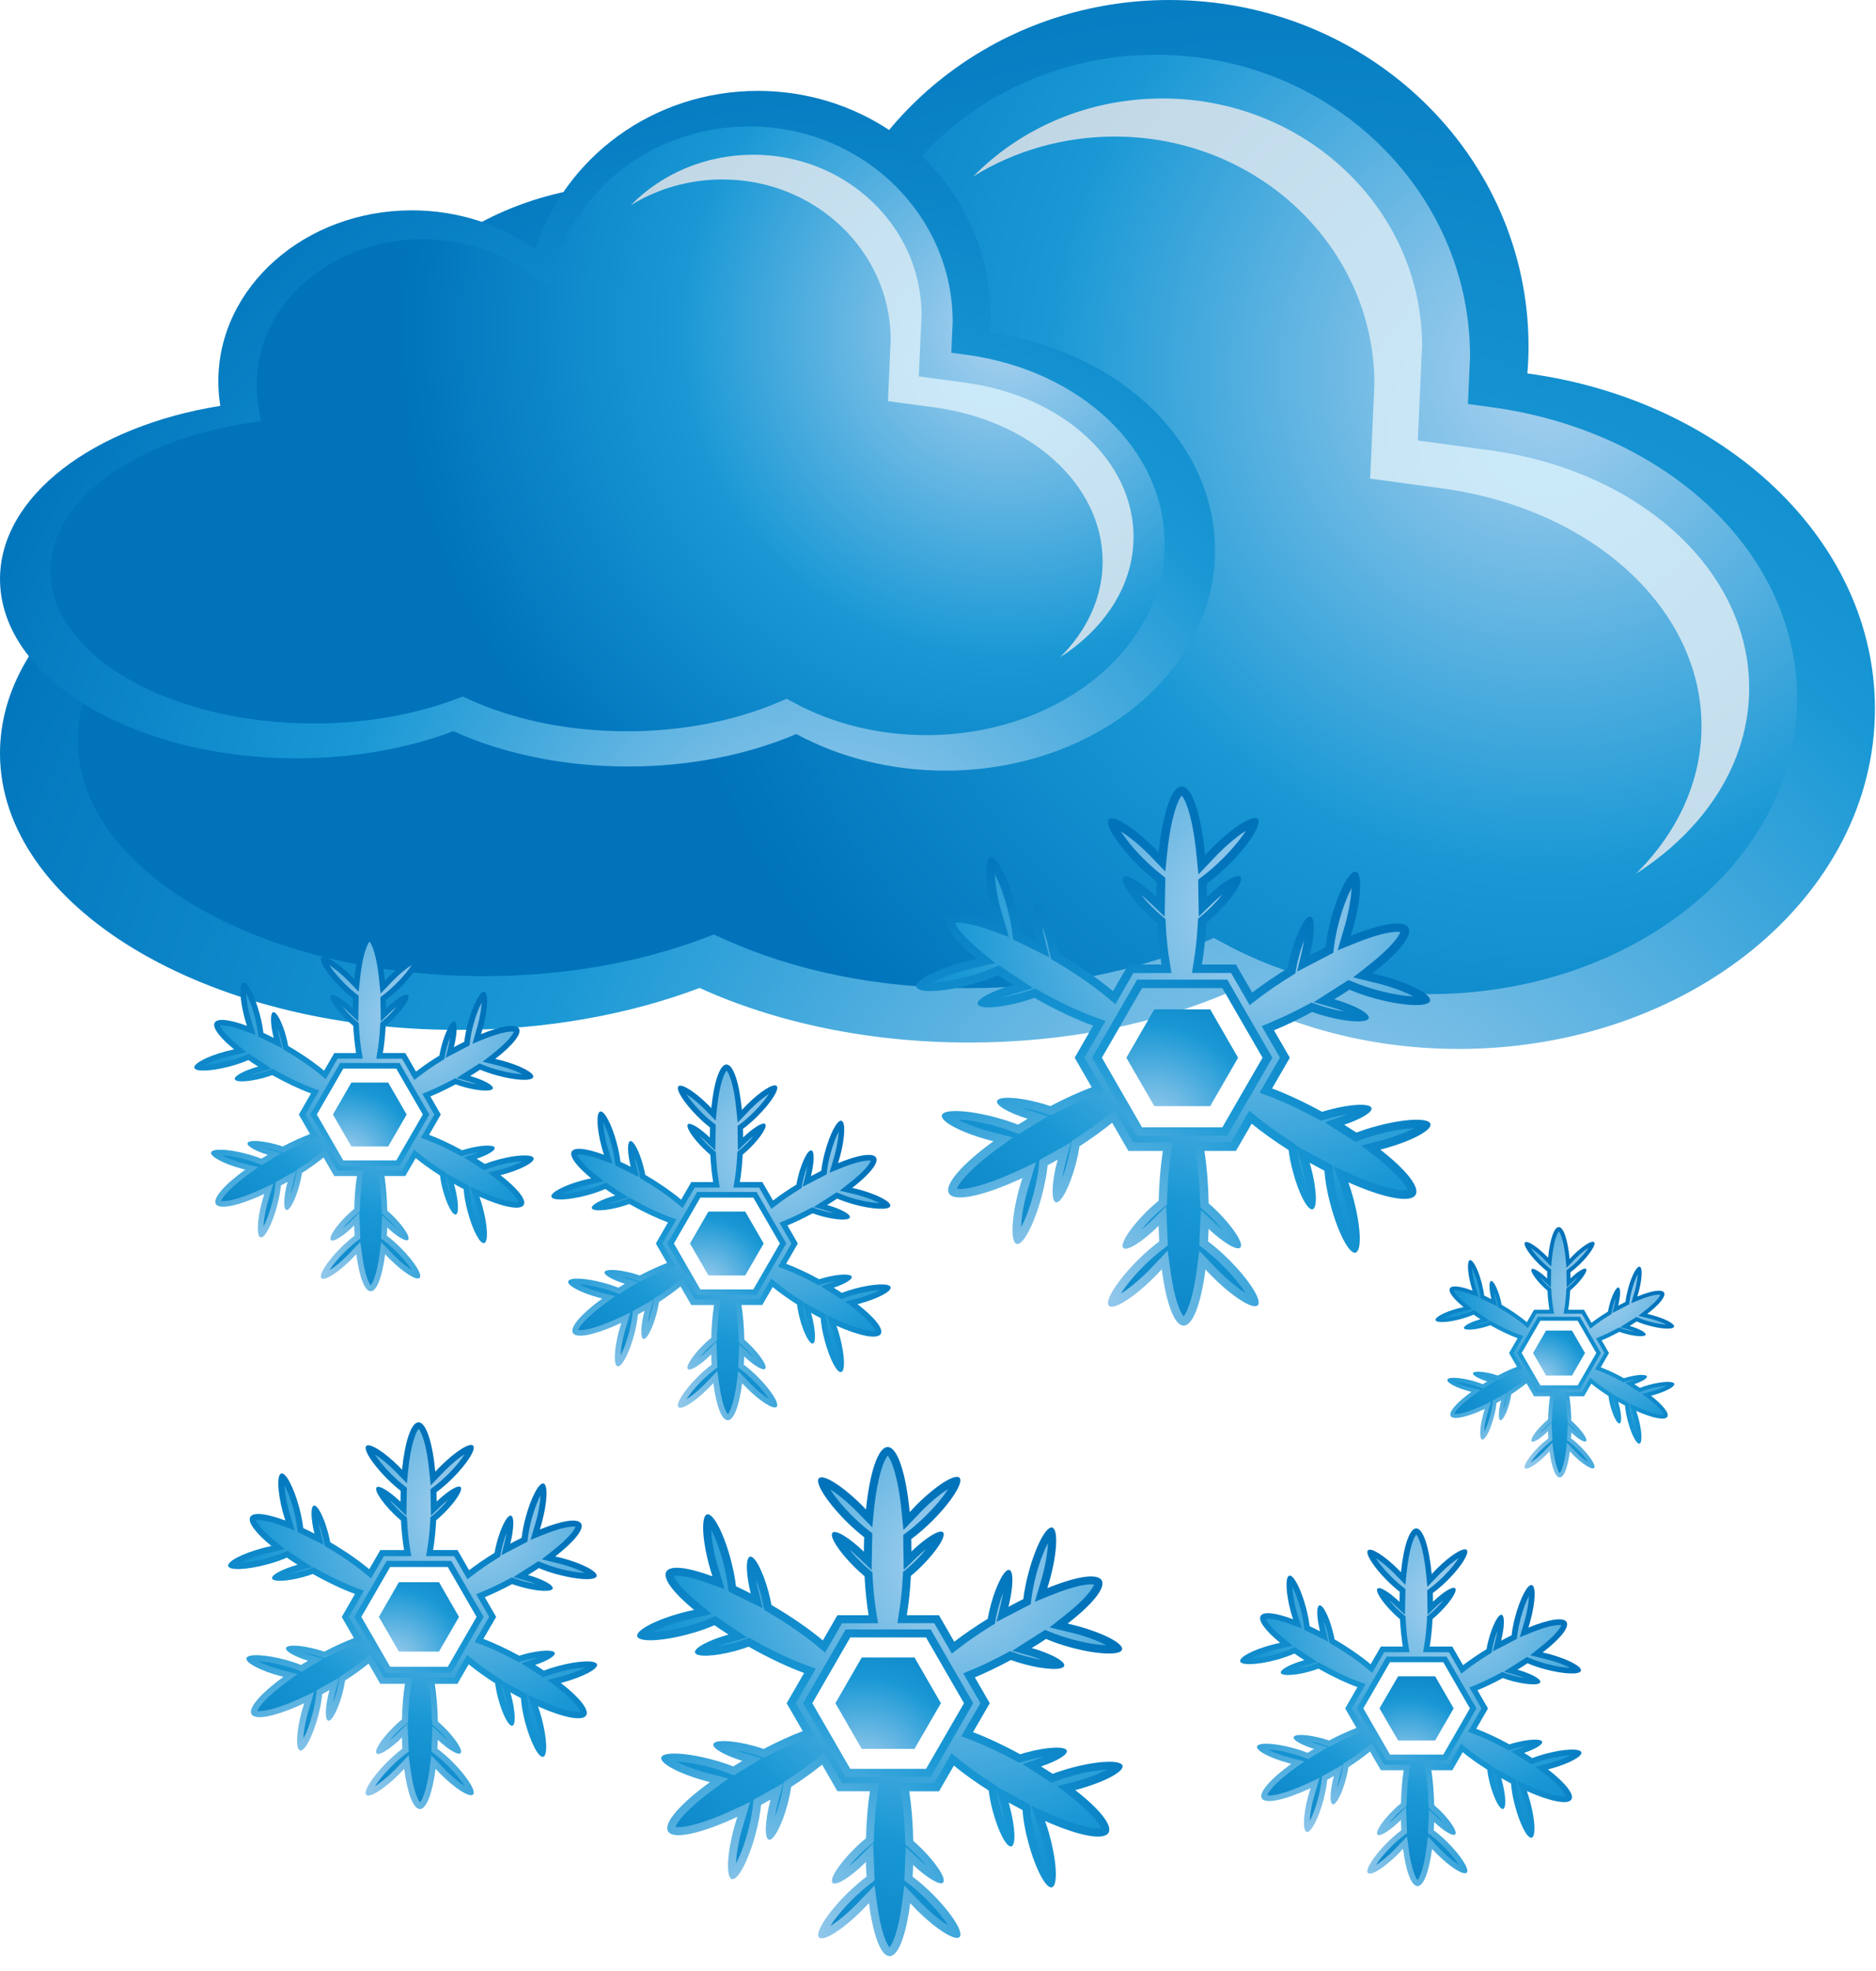 <svg width="99" height="104" viewBox="0 0 99 104" fill="none" xmlns="http://www.w3.org/2000/svg">
<path d="M80.602 19.702C80.641 19.229 80.664 18.757 80.664 18.279C80.664 8.182 72.181 0 61.715 0C53.182 0 45.967 5.44 43.593 12.923C40.864 10.927 37.363 9.726 33.54 9.726C24.834 9.726 17.777 15.958 17.777 23.647C17.777 24.323 17.835 24.991 17.938 25.643C7.611 27.298 0 32.983 0 39.745C0 47.803 10.811 54.336 24.15 54.336C28.839 54.336 33.214 53.524 36.92 52.125C40.9 53.935 45.821 55.005 51.148 55.005C56.244 55.005 60.963 54.024 64.848 52.359C68.325 54.241 72.492 55.342 76.975 55.342C89.108 55.342 98.944 47.309 98.944 37.398C98.945 28.496 91.009 21.112 80.602 19.702Z" fill="url(#paint0_radial_14_1749)"/>
<path d="M45.205 14.153L44.637 15.94L43.125 14.832C40.693 13.054 37.608 12.074 34.433 12.074C26.967 12.074 20.894 17.364 20.894 23.868C20.894 24.418 20.94 24.98 21.032 25.542L21.249 26.873L19.915 27.087C10.61 28.578 4.111 33.505 4.111 39.07C4.111 45.924 13.734 51.501 25.563 51.501C29.677 51.501 33.682 50.808 37.147 49.502L37.669 49.304L38.179 49.533C41.92 51.234 46.372 52.135 51.056 52.135C55.528 52.135 59.815 51.307 63.458 49.743L64.059 49.485L64.633 49.796C67.834 51.532 71.573 52.449 75.443 52.449C86.134 52.449 94.836 45.453 94.836 36.853C94.836 29.215 88.043 22.749 78.684 21.48L77.466 21.316L77.577 18.804C77.577 10.029 70.154 2.892 61.032 2.892C53.703 2.891 47.342 7.418 45.205 14.153Z" fill="url(#paint1_radial_14_1749)"/>
<path d="M92.308 36.305C92.308 30.111 86.553 24.835 78.622 23.756L74.822 23.241C74.822 23.241 75.038 18.405 75.045 18.226C75.028 11.037 68.896 5.195 61.356 5.195C57.445 5.195 53.883 6.74 51.361 9.309C53.524 7.968 56.096 7.206 58.839 7.206C66.38 7.206 72.513 13.05 72.53 20.239C72.521 20.417 72.306 25.253 72.306 25.253L76.107 25.768C84.036 26.847 89.791 32.121 89.791 38.317C89.791 41.246 88.501 43.943 86.337 46.095C89.983 43.758 92.308 40.237 92.308 36.305Z" fill="url(#paint2_radial_14_1749)"/>
<path d="M52.233 17.562C52.257 17.257 52.274 16.952 52.274 16.642C52.274 10.099 46.775 4.796 39.992 4.796C34.465 4.796 29.788 8.322 28.25 13.171C26.481 11.876 24.213 11.098 21.735 11.098C16.095 11.098 11.521 15.137 11.521 20.119C11.521 20.559 11.559 20.99 11.625 21.413C4.933 22.485 0.001 26.17 0.001 30.55C0.001 35.775 7.008 40.007 15.65 40.007C18.689 40.007 21.525 39.481 23.925 38.576C26.505 39.747 29.694 40.44 33.147 40.44C36.447 40.44 39.506 39.804 42.024 38.727C44.276 39.945 46.978 40.658 49.882 40.658C57.744 40.658 64.118 35.452 64.118 29.029C64.119 23.264 58.977 18.478 52.233 17.562Z" fill="url(#paint3_radial_14_1749)"/>
<path d="M29.296 13.968L28.927 15.125L27.947 14.408C26.372 13.255 24.372 12.62 22.314 12.62C17.475 12.62 13.543 16.05 13.543 20.266C13.543 20.618 13.57 20.985 13.631 21.348L13.772 22.212L12.908 22.35C6.877 23.315 2.666 26.509 2.666 30.116C2.666 34.555 8.902 38.171 16.567 38.171C19.233 38.171 21.829 37.723 24.074 36.877L24.412 36.748L24.743 36.896C27.168 37.999 30.053 38.582 33.089 38.582C35.986 38.582 38.765 38.045 41.127 37.032L41.515 36.867L41.886 37.067C43.96 38.191 46.384 38.785 48.891 38.785C55.822 38.785 61.457 34.252 61.457 28.679C61.457 23.731 57.058 19.539 50.99 18.717L50.202 18.611L50.275 16.985C50.275 11.297 45.466 6.672 39.553 6.672C34.8 6.67 30.678 9.603 29.296 13.968Z" fill="url(#paint4_radial_14_1749)"/>
<path d="M59.819 28.324C59.819 24.31 56.089 20.889 50.951 20.192L48.488 19.857C48.488 19.857 48.626 16.724 48.634 16.608C48.623 11.951 44.647 8.163 39.76 8.163C37.228 8.163 34.917 9.166 33.285 10.83C34.687 9.963 36.354 9.469 38.13 9.469C43.018 9.469 46.992 13.255 47.003 17.913C46.997 18.029 46.859 21.163 46.859 21.163L49.322 21.496C54.459 22.195 58.188 25.614 58.188 29.63C58.188 31.526 57.352 33.274 55.95 34.671C58.312 33.153 59.819 30.872 59.819 28.324Z" fill="url(#paint5_radial_14_1749)"/>
<path d="M46.999 67.911C46.941 67.691 46.104 67.725 45.128 67.983C44.874 68.054 44.636 68.13 44.424 68.212C44.284 68.121 44.143 68.029 43.995 67.938C44.581 67.743 44.986 67.503 44.948 67.359C44.899 67.187 44.241 67.213 43.474 67.419C43.387 67.443 43.306 67.465 43.227 67.491C42.602 67.148 42.004 66.872 41.485 66.677L42.102 65.607L41.553 64.654C41.964 64.485 42.413 64.268 42.883 64.015C43.034 64.07 43.199 64.124 43.38 64.172C44.145 64.375 44.804 64.402 44.849 64.228C44.894 64.064 44.366 63.779 43.651 63.576C43.835 63.464 44.009 63.351 44.179 63.238C44.443 63.351 44.759 63.461 45.109 63.556C46.084 63.817 46.924 63.85 46.982 63.63C47.043 63.41 46.299 63.018 45.325 62.757C45.205 62.726 45.085 62.697 44.973 62.673C45.876 61.975 46.389 61.354 46.23 61.075C46.07 60.801 45.281 60.934 44.224 61.367C44.262 61.251 44.297 61.131 44.331 61.006C44.592 60.03 44.628 59.193 44.403 59.132C44.185 59.072 43.795 59.817 43.532 60.792C43.439 61.146 43.371 61.48 43.342 61.768C43.161 61.859 42.979 61.954 42.795 62.053C42.973 61.336 42.986 60.737 42.822 60.695C42.65 60.647 42.342 61.23 42.137 61.998C42.091 62.173 42.053 62.342 42.027 62.5C41.567 62.78 41.152 63.066 40.795 63.34L40.23 62.363H39.044C39.116 61.941 39.167 61.45 39.194 60.916C39.324 60.812 39.459 60.688 39.595 60.552C40.155 59.989 40.51 59.434 40.379 59.307C40.26 59.185 39.748 59.498 39.217 60.013C39.217 59.86 39.214 59.705 39.21 59.557C39.447 59.379 39.718 59.149 39.986 58.881C40.699 58.162 41.148 57.456 40.987 57.297C40.826 57.134 40.116 57.581 39.404 58.296C39.315 58.385 39.231 58.475 39.151 58.56C39.018 57.153 38.705 56.163 38.338 56.163C37.981 56.163 37.673 57.108 37.538 58.464C37.488 58.412 37.439 58.363 37.388 58.31C36.675 57.599 35.965 57.151 35.804 57.311C35.643 57.473 36.091 58.182 36.803 58.895C37.032 59.126 37.259 59.325 37.47 59.487C37.466 59.661 37.46 59.84 37.46 60.02C36.932 59.51 36.424 59.201 36.304 59.319C36.178 59.448 36.529 60.005 37.091 60.566C37.224 60.699 37.358 60.82 37.484 60.926C37.512 61.454 37.563 61.942 37.634 62.364H36.482L35.946 63.294C35.452 62.878 34.797 62.422 34.051 61.983C34.024 61.835 33.988 61.674 33.943 61.509C33.739 60.743 33.431 60.16 33.259 60.205C33.094 60.25 33.109 60.846 33.284 61.562C33.102 61.466 32.919 61.377 32.741 61.295C32.71 61.004 32.642 60.664 32.546 60.302C32.286 59.329 31.896 58.585 31.675 58.645C31.456 58.703 31.489 59.541 31.749 60.517C31.79 60.658 31.828 60.795 31.873 60.928C30.973 60.591 30.315 60.506 30.172 60.754C30.025 61.01 30.441 61.545 31.194 62.166C31.052 62.196 30.907 62.229 30.755 62.27C29.781 62.531 29.039 62.921 29.098 63.138C29.157 63.361 29.995 63.326 30.97 63.066C31.338 62.968 31.674 62.849 31.945 62.73C32.109 62.843 32.284 62.962 32.466 63.076C31.733 63.279 31.186 63.572 31.231 63.74C31.276 63.916 31.936 63.889 32.704 63.683C32.883 63.634 33.054 63.58 33.21 63.524C33.947 63.94 34.655 64.272 35.252 64.493L34.61 65.607L35.201 66.635C34.765 66.8 34.277 67.023 33.763 67.292C33.642 67.251 33.515 67.212 33.378 67.174C32.613 66.97 31.952 66.942 31.904 67.118C31.865 67.269 32.326 67.532 32.973 67.732C32.859 67.801 32.746 67.866 32.637 67.937C32.407 67.847 32.142 67.759 31.855 67.683C30.881 67.419 30.041 67.385 29.986 67.606C29.925 67.827 30.669 68.216 31.642 68.476C31.693 68.491 31.734 68.502 31.78 68.513C30.702 69.298 30.054 70.022 30.233 70.328C30.419 70.649 31.47 70.41 32.792 69.794C32.747 69.93 32.705 70.068 32.664 70.216C32.404 71.192 32.37 72.029 32.59 72.088C32.81 72.146 33.2 71.405 33.464 70.428C33.567 70.033 33.638 69.66 33.663 69.352C33.782 69.289 33.896 69.224 34.016 69.155C34.016 69.16 34.014 69.164 34.013 69.167C33.807 69.935 33.783 70.594 33.954 70.641C34.126 70.689 34.433 70.103 34.64 69.338C34.703 69.106 34.747 68.89 34.777 68.694C35.206 68.416 35.59 68.135 35.914 67.872L36.481 68.855H37.68C37.603 69.359 37.549 69.95 37.534 70.584C37.391 70.7 37.239 70.835 37.09 70.984C36.528 71.547 36.177 72.103 36.303 72.231C36.428 72.357 36.976 72.011 37.531 71.461C37.537 71.646 37.545 71.824 37.553 72.003C37.321 72.177 37.063 72.396 36.802 72.658C36.09 73.371 35.642 74.084 35.803 74.242C35.964 74.403 36.674 73.957 37.387 73.24C37.476 73.152 37.562 73.063 37.644 72.976C37.792 74.143 38.078 74.932 38.404 74.932C38.731 74.932 39.013 74.146 39.165 72.98C39.241 73.059 39.319 73.142 39.403 73.226C40.115 73.939 40.825 74.385 40.986 74.225C41.147 74.066 40.698 73.357 39.985 72.641C39.734 72.389 39.483 72.17 39.254 72.001C39.263 71.858 39.268 71.714 39.274 71.566C39.785 72.047 40.264 72.334 40.377 72.217C40.508 72.09 40.152 71.532 39.593 70.97C39.487 70.864 39.38 70.766 39.28 70.678C39.263 70.002 39.212 69.38 39.128 68.852H40.228L40.777 67.903C41.136 68.199 41.57 68.51 42.062 68.823C42.087 69.043 42.136 69.305 42.21 69.578C42.415 70.345 42.724 70.93 42.896 70.884C43.068 70.839 43.041 70.177 42.837 69.412C42.824 69.36 42.81 69.312 42.797 69.265C42.969 69.363 43.139 69.456 43.311 69.543C43.33 69.872 43.401 70.287 43.524 70.735C43.784 71.707 44.172 72.452 44.392 72.389C44.614 72.333 44.58 71.494 44.319 70.52C44.267 70.315 44.204 70.125 44.141 69.947C45.358 70.487 46.304 70.68 46.481 70.377C46.64 70.106 46.137 69.497 45.252 68.807C45.283 68.798 45.311 68.792 45.343 68.785C46.317 68.524 47.061 68.133 46.999 67.911ZM39.754 68.03H36.958L35.563 65.606L36.958 63.185H39.754L41.155 65.606L39.754 68.03Z" fill="url(#paint6_radial_14_1749)"/>
<path d="M37.835 58.492L37.769 59.127L37.182 58.52C36.791 58.132 36.457 57.872 36.221 57.729C36.369 57.962 36.628 58.297 37.016 58.685C37.227 58.896 37.448 59.094 37.655 59.251L37.769 59.343L37.747 60.699L37.257 60.232C37.136 60.114 37.021 60.014 36.92 59.93C37.023 60.059 37.148 60.201 37.302 60.355C37.425 60.479 37.548 60.591 37.675 60.695L37.774 60.781L37.783 60.908C37.808 61.422 37.857 61.894 37.928 62.313L37.985 62.659C37.985 62.659 36.903 62.659 36.656 62.659C36.536 62.868 36.027 63.743 36.027 63.743L35.759 63.516C35.257 63.094 34.613 62.653 33.904 62.237L33.794 62.172L33.762 62.036L33.66 61.586C33.605 61.38 33.544 61.202 33.488 61.052C33.507 61.181 33.535 61.323 33.578 61.491L33.728 62.11L32.475 61.491L32.45 61.327C32.419 61.04 32.353 60.713 32.264 60.376C32.12 59.851 31.961 59.46 31.83 59.216C31.841 59.492 31.894 59.906 32.037 60.441L32.325 61.402L31.771 61.204C30.965 60.905 30.579 60.889 30.448 60.918C30.491 61.049 30.71 61.385 31.385 61.938L31.846 62.316L30.836 62.555C30.306 62.699 29.918 62.857 29.673 62.988C29.948 62.977 30.363 62.924 30.898 62.784C31.241 62.69 31.563 62.58 31.829 62.463L31.978 62.397L33.163 63.183L32.548 63.362C32.364 63.413 32.21 63.465 32.075 63.516C32.234 63.492 32.421 63.453 32.631 63.399C32.796 63.355 32.956 63.302 33.109 63.248L33.241 63.2L33.358 63.265C34.061 63.663 34.754 63.992 35.358 64.214L35.69 64.335C35.69 64.335 35.083 65.385 34.956 65.607C35.078 65.824 35.636 66.789 35.636 66.789L35.314 66.911C34.881 67.078 34.394 67.295 33.906 67.556L33.799 67.611L33.308 67.462C33.099 67.407 32.914 67.37 32.756 67.346C32.848 67.381 32.949 67.416 33.065 67.454L33.693 67.647L32.675 68.265L32.534 68.214C32.304 68.123 32.051 68.041 31.786 67.97C31.252 67.826 30.839 67.772 30.562 67.762C30.808 67.891 31.195 68.052 31.727 68.193L32.468 68.384L31.96 68.754C30.948 69.486 30.57 69.99 30.516 70.169C30.715 70.213 31.408 70.116 32.67 69.526L33.267 69.248L32.955 70.291C32.812 70.824 32.759 71.24 32.749 71.517C32.878 71.272 33.039 70.884 33.181 70.356C33.28 69.987 33.346 69.631 33.376 69.326L33.391 69.174L34.487 68.558L34.303 69.245C34.247 69.453 34.21 69.638 34.186 69.799C34.245 69.647 34.303 69.47 34.358 69.262C34.415 69.052 34.46 68.846 34.488 68.654L34.508 68.518L34.619 68.449C35.034 68.178 35.41 67.907 35.733 67.644L36.003 67.423C36.003 67.423 36.533 68.345 36.658 68.559C36.909 68.559 38.03 68.559 38.03 68.559L37.976 68.899C37.9 69.403 37.849 69.989 37.834 70.596L37.83 70.73L37.725 70.816C37.585 70.929 37.443 71.058 37.304 71.199C37.152 71.349 37.028 71.49 36.925 71.617C37.048 71.518 37.182 71.399 37.329 71.255L37.807 70.78L37.86 72.146L37.736 72.241C37.506 72.414 37.258 72.63 37.018 72.87C36.63 73.259 36.371 73.594 36.223 73.829C36.458 73.682 36.793 73.427 37.184 73.035L37.856 72.332L37.942 72.941C38.085 74.05 38.307 74.495 38.409 74.615C38.513 74.495 38.736 74.052 38.878 72.944L38.957 72.332L39.616 73.02C40.006 73.408 40.34 73.665 40.576 73.813C40.429 73.576 40.171 73.243 39.779 72.853C39.549 72.622 39.307 72.411 39.083 72.241L38.957 72.146L39.013 70.915L39.482 71.351C39.587 71.454 39.682 71.533 39.771 71.607C39.668 71.478 39.542 71.336 39.389 71.183L38.998 70.818L38.987 70.689C38.974 70.046 38.924 69.427 38.841 68.899L38.789 68.559C38.789 68.559 39.817 68.559 40.062 68.559C40.184 68.345 40.7 67.457 40.7 67.457L40.968 67.678C41.323 67.969 41.757 68.28 42.224 68.576L42.344 68.652C42.344 68.652 42.344 68.672 42.347 68.686C42.384 68.706 42.948 69.008 42.948 69.008L43.595 69.362L43.612 69.526C43.631 69.848 43.705 70.25 43.814 70.659C43.956 71.189 44.117 71.58 44.246 71.823C44.234 71.547 44.182 71.133 44.038 70.602C43.989 70.411 43.932 70.228 43.87 70.047L43.64 69.402L44.268 69.677C45.404 70.183 46.024 70.262 46.209 70.222C46.16 70.078 45.9 69.684 45.076 69.043L44.597 68.671L45.214 68.515L45.269 68.501C45.797 68.36 46.187 68.197 46.432 68.07C46.157 68.078 45.742 68.133 45.21 68.273C44.973 68.338 44.743 68.411 44.533 68.49L44.389 68.545L43.321 67.859L43.909 67.662C43.979 67.639 44.046 67.612 44.111 67.59C43.95 67.615 43.761 67.653 43.556 67.707L43.202 67.81L43.088 67.752C42.494 67.427 41.904 67.151 41.386 66.956L41.058 66.834C41.058 66.834 41.64 65.831 41.766 65.609C41.643 65.399 41.132 64.513 41.132 64.513L41.442 64.383C41.856 64.211 42.295 63.999 42.746 63.757L42.864 63.693L42.988 63.739C43.135 63.796 43.296 63.845 43.459 63.887C43.67 63.942 43.853 63.98 44.015 64.006C43.891 63.959 43.744 63.906 43.575 63.86L42.943 63.68L44.15 62.911L44.3 62.97C44.563 63.08 44.867 63.184 45.19 63.273C45.725 63.415 46.137 63.467 46.418 63.479C46.171 63.351 45.781 63.188 45.253 63.045L44.318 62.818L44.795 62.44C45.643 61.787 45.909 61.386 45.959 61.237C45.811 61.211 45.334 61.236 44.343 61.643L43.774 61.873L44.051 60.931C44.192 60.399 44.248 59.984 44.26 59.706C44.128 59.952 43.969 60.34 43.825 60.871C43.736 61.197 43.675 61.52 43.64 61.804L43.623 61.96L42.358 62.617L42.511 61.983C42.552 61.818 42.579 61.672 42.601 61.541C42.544 61.694 42.484 61.869 42.429 62.075C42.384 62.236 42.35 62.397 42.323 62.55L42.298 62.684L42.185 62.752C41.745 63.024 41.338 63.3 40.979 63.577L40.708 63.782C40.708 63.782 40.186 62.874 40.063 62.661C39.815 62.661 38.702 62.661 38.702 62.661L38.76 62.315C38.831 61.893 38.88 61.417 38.905 60.902L38.914 60.773L39.012 60.692C39.138 60.584 39.266 60.467 39.392 60.342C39.544 60.19 39.67 60.049 39.774 59.922C39.671 60.006 39.556 60.106 39.43 60.224L38.939 60.701L38.919 59.411L39.043 59.318C39.276 59.146 39.533 58.921 39.782 58.671C40.174 58.279 40.431 57.946 40.579 57.713C40.343 57.86 40.009 58.117 39.619 58.505L38.928 59.229L38.862 58.589C38.74 57.25 38.48 56.63 38.346 56.487C38.212 56.625 37.962 57.22 37.835 58.492ZM36.703 68.178L35.217 65.606L36.789 62.889H39.927L41.494 65.606L39.927 68.323H36.789L36.703 68.178ZM42.353 68.788C42.382 69.004 42.43 69.254 42.499 69.503C42.554 69.71 42.613 69.886 42.671 70.039C42.644 69.878 42.608 69.696 42.554 69.485C42.554 69.485 42.398 68.938 42.354 68.782V68.788H42.353Z" fill="url(#paint7_radial_14_1749)"/>
<path d="M37.385 63.923C37.307 64.053 36.487 65.476 36.411 65.607C36.486 65.74 37.307 67.161 37.385 67.293C37.533 67.293 39.18 67.293 39.327 67.293C39.404 67.161 40.225 65.74 40.3 65.607C40.226 65.476 39.405 64.053 39.327 63.923C39.18 63.923 37.534 63.923 37.385 63.923Z" fill="url(#paint8_radial_14_1749)"/>
<path d="M75.488 59.299C75.396 58.964 74.129 59.015 72.652 59.412C72.266 59.515 71.903 59.631 71.583 59.755C71.375 59.618 71.156 59.479 70.937 59.341C71.819 59.046 72.435 58.682 72.377 58.46C72.305 58.201 71.305 58.239 70.142 58.551C70.014 58.586 69.892 58.623 69.768 58.658C68.822 58.141 67.915 57.722 67.131 57.427L68.066 55.806L67.23 54.358C67.854 54.104 68.539 53.775 69.246 53.391C69.478 53.476 69.727 53.556 70 53.627C71.163 53.941 72.161 53.978 72.231 53.719C72.299 53.468 71.494 53.033 70.415 52.722C70.69 52.556 70.955 52.385 71.212 52.215C71.61 52.385 72.094 52.556 72.624 52.695C74.102 53.092 75.37 53.141 75.463 52.808C75.554 52.475 74.425 51.884 72.947 51.487C72.765 51.439 72.587 51.395 72.416 51.357C73.784 50.297 74.564 49.36 74.321 48.939C74.079 48.521 72.881 48.724 71.282 49.38C71.336 49.202 71.392 49.019 71.444 48.828C71.838 47.354 71.891 46.082 71.554 45.993C71.222 45.903 70.632 47.029 70.234 48.506C70.092 49.044 69.993 49.553 69.945 49.985C69.672 50.121 69.391 50.266 69.113 50.42C69.385 49.332 69.41 48.422 69.157 48.356C68.896 48.287 68.432 49.172 68.118 50.335C68.05 50.599 67.992 50.856 67.95 51.09C67.255 51.519 66.624 51.953 66.081 52.367L65.223 50.888H63.426C63.538 50.245 63.615 49.502 63.661 48.695C63.851 48.534 64.058 48.348 64.263 48.143C65.114 47.291 65.649 46.445 65.455 46.253C65.274 46.071 64.498 46.545 63.69 47.324C63.69 47.091 63.688 46.859 63.679 46.63C64.042 46.363 64.449 46.014 64.861 45.606C65.938 44.523 66.618 43.451 66.375 43.205C66.131 42.959 65.056 43.641 63.974 44.722C63.841 44.858 63.711 44.994 63.593 45.125C63.388 42.992 62.915 41.491 62.362 41.491C61.821 41.491 61.354 42.925 61.146 44.978C61.074 44.902 61 44.827 60.922 44.747C59.842 43.664 58.762 42.985 58.521 43.229C58.275 43.472 58.956 44.548 60.037 45.631C60.385 45.978 60.728 46.28 61.046 46.527C61.037 46.79 61.032 47.058 61.032 47.334C60.226 46.559 59.461 46.092 59.279 46.271C59.086 46.466 59.62 47.313 60.472 48.161C60.671 48.363 60.873 48.549 61.064 48.705C61.111 49.509 61.187 50.249 61.293 50.888H59.546L58.735 52.292C57.987 51.664 56.993 50.974 55.862 50.312C55.82 50.085 55.768 49.841 55.702 49.594C55.388 48.432 54.922 47.547 54.661 47.616C54.41 47.683 54.434 48.59 54.705 49.675C54.424 49.53 54.146 49.394 53.88 49.269C53.831 48.827 53.731 48.314 53.584 47.765C53.189 46.287 52.6 45.163 52.264 45.251C51.931 45.341 51.979 46.612 52.377 48.089C52.433 48.305 52.496 48.515 52.565 48.712C51.198 48.204 50.2 48.075 49.984 48.449C49.763 48.833 50.391 49.647 51.534 50.588C51.32 50.632 51.099 50.685 50.871 50.747C49.394 51.142 48.269 51.733 48.359 52.066C48.447 52.401 49.719 52.351 51.197 51.954C51.757 51.806 52.264 51.628 52.674 51.444C52.923 51.618 53.187 51.795 53.461 51.966C52.35 52.277 51.521 52.721 51.589 52.974C51.66 53.239 52.66 53.197 53.824 52.886C54.096 52.814 54.353 52.732 54.589 52.646C55.708 53.283 56.781 53.784 57.686 54.113L56.713 55.805L57.611 57.364C56.948 57.615 56.206 57.951 55.429 58.358C55.245 58.295 55.052 58.238 54.846 58.181C53.684 57.869 52.686 57.83 52.614 58.095C52.549 58.328 53.253 58.722 54.233 59.027C54.061 59.13 53.89 59.234 53.725 59.336C53.375 59.199 52.974 59.068 52.539 58.952C51.063 58.556 49.793 58.504 49.705 58.839C49.613 59.169 50.739 59.765 52.219 60.159C52.289 60.177 52.355 60.195 52.429 60.212C50.789 61.402 49.813 62.496 50.08 62.961C50.361 63.449 51.95 63.086 53.955 62.153C53.891 62.355 53.826 62.568 53.764 62.788C53.371 64.268 53.319 65.54 53.654 65.63C53.986 65.716 54.578 64.592 54.974 63.113C55.135 62.514 55.239 61.949 55.283 61.483C55.461 61.386 55.636 61.288 55.815 61.184C55.815 61.191 55.81 61.196 55.81 61.2C55.495 62.362 55.46 63.363 55.722 63.434C55.982 63.503 56.448 62.616 56.76 61.457C56.853 61.11 56.921 60.778 56.964 60.481C57.614 60.059 58.195 59.637 58.691 59.237L59.548 60.724H61.366C61.249 61.489 61.17 62.382 61.144 63.348C60.929 63.523 60.7 63.727 60.473 63.956C59.62 64.806 59.086 65.648 59.28 65.844C59.468 66.034 60.3 65.512 61.142 64.676C61.147 64.953 61.161 65.229 61.174 65.499C60.821 65.759 60.429 66.098 60.037 66.49C58.957 67.572 58.275 68.647 58.521 68.892C58.762 69.136 59.842 68.458 60.922 67.374C61.056 67.24 61.187 67.103 61.31 66.972C61.539 68.743 61.968 69.937 62.462 69.937C62.958 69.937 63.385 68.746 63.615 66.976C63.728 67.099 63.849 67.229 63.973 67.351C65.055 68.433 66.13 69.112 66.374 68.865C66.617 68.62 65.938 67.549 64.86 66.466C64.476 66.082 64.095 65.752 63.75 65.495C63.764 65.279 63.771 65.062 63.78 64.834C64.552 65.563 65.279 65.998 65.454 65.822C65.647 65.63 65.112 64.786 64.262 63.933C64.103 63.774 63.942 63.624 63.784 63.49C63.764 62.467 63.684 61.524 63.559 60.723H65.222L66.054 59.285C66.601 59.73 67.259 60.208 68.004 60.679C68.043 61.015 68.116 61.408 68.232 61.822C68.54 62.987 69.004 63.869 69.269 63.801C69.53 63.731 69.489 62.731 69.176 61.568C69.159 61.493 69.138 61.419 69.115 61.346C69.383 61.494 69.638 61.635 69.894 61.77C69.927 62.266 70.031 62.895 70.216 63.573C70.615 65.049 71.203 66.177 71.535 66.088C71.871 65.997 71.82 64.73 71.425 63.251C71.344 62.942 71.25 62.648 71.155 62.381C73.003 63.202 74.436 63.498 74.704 63.036C74.941 62.624 74.18 61.697 72.839 60.651C72.885 60.641 72.929 60.63 72.974 60.621C74.451 60.224 75.581 59.635 75.488 59.299ZM64.506 59.477H60.268L58.148 55.805L60.268 52.131H64.506L66.627 55.805L64.506 59.477Z" fill="url(#paint9_radial_14_1749)"/>
<path d="M61.594 45.024L61.495 45.982L60.606 45.06C60.015 44.474 59.505 44.085 59.149 43.86C59.373 44.215 59.762 44.724 60.352 45.314C60.673 45.632 61.006 45.931 61.323 46.174L61.495 46.311L61.463 48.366L60.719 47.656C60.537 47.478 60.363 47.329 60.209 47.202C60.366 47.396 60.553 47.612 60.787 47.845C60.973 48.032 61.161 48.204 61.353 48.362L61.503 48.488L61.514 48.684C61.549 49.46 61.628 50.179 61.735 50.814L61.823 51.338C61.823 51.338 60.181 51.338 59.807 51.338C59.625 51.651 58.857 52.982 58.857 52.982L58.447 52.638C57.688 52 56.711 51.328 55.634 50.7L55.466 50.599L55.419 50.391L55.266 49.707C55.183 49.394 55.091 49.127 55.003 48.898C55.03 49.093 55.074 49.312 55.139 49.567L55.371 50.503L53.468 49.567L53.431 49.32C53.382 48.885 53.288 48.387 53.148 47.879C52.933 47.077 52.691 46.489 52.495 46.119C52.512 46.537 52.591 47.165 52.806 47.97L53.242 49.433L52.403 49.13C51.178 48.677 50.595 48.653 50.399 48.695C50.464 48.892 50.794 49.397 51.819 50.24L52.518 50.814L50.986 51.177C50.18 51.393 49.593 51.636 49.219 51.832C49.642 51.816 50.268 51.734 51.077 51.518C51.598 51.38 52.086 51.21 52.49 51.033L52.714 50.935L54.511 52.128L53.577 52.399C53.299 52.475 53.064 52.555 52.864 52.63C53.105 52.591 53.385 52.534 53.702 52.453C53.951 52.385 54.197 52.307 54.431 52.225L54.627 52.153L54.806 52.254C55.871 52.86 56.919 53.358 57.836 53.689L58.34 53.872C58.34 53.872 57.419 55.469 57.226 55.804C57.416 56.133 58.258 57.593 58.258 57.593L57.766 57.781C57.111 58.028 56.376 58.365 55.633 58.754L55.47 58.84L54.727 58.613C54.412 58.527 54.131 58.474 53.889 58.434C54.031 58.485 54.184 58.542 54.361 58.595L55.309 58.893L53.769 59.831L53.555 59.753C53.207 59.616 52.824 59.49 52.421 59.38C51.611 59.164 50.986 59.084 50.566 59.068C50.934 59.265 51.527 59.508 52.33 59.723L53.455 60.01L52.685 60.573C51.155 61.684 50.58 62.446 50.499 62.716C50.802 62.784 51.848 62.637 53.764 61.745L54.667 61.324L54.196 62.902C53.976 63.712 53.897 64.338 53.883 64.759C54.079 64.386 54.321 63.8 54.539 62.996C54.686 62.44 54.788 61.903 54.833 61.436L54.854 61.204L56.513 60.272L56.24 61.309C56.154 61.627 56.098 61.905 56.062 62.151C56.147 61.916 56.24 61.651 56.322 61.336C56.408 61.017 56.475 60.703 56.517 60.412L56.545 60.211L56.716 60.101C57.346 59.692 57.915 59.282 58.405 58.883L58.813 58.551C58.813 58.551 59.617 59.946 59.805 60.272C60.185 60.272 61.883 60.272 61.883 60.272L61.804 60.787C61.687 61.546 61.613 62.434 61.588 63.355L61.582 63.561L61.421 63.691C61.21 63.864 60.992 64.058 60.784 64.27C60.555 64.501 60.366 64.71 60.209 64.902C60.398 64.752 60.6 64.576 60.823 64.354L61.546 63.639L61.626 65.704L61.44 65.853C61.09 66.111 60.713 66.44 60.349 66.801C59.759 67.394 59.37 67.899 59.146 68.255C59.502 68.034 60.012 67.645 60.603 67.054L61.622 65.984L61.749 66.907C61.969 68.596 62.304 69.27 62.459 69.451C62.617 69.27 62.953 68.596 63.169 66.917L63.289 65.984L64.288 67.031C64.878 67.618 65.387 68.008 65.741 68.234C65.52 67.877 65.127 67.371 64.536 66.777C64.186 66.427 63.819 66.105 63.478 65.847L63.289 65.704L63.372 63.841L64.087 64.505C64.243 64.653 64.39 64.777 64.521 64.887C64.363 64.695 64.174 64.482 63.945 64.248L63.351 63.694L63.336 63.494C63.314 62.524 63.24 61.587 63.114 60.785L63.035 60.27C63.035 60.27 64.594 60.27 64.963 60.27C65.148 59.949 65.929 58.597 65.929 58.597L66.337 58.935C66.872 59.376 67.53 59.844 68.241 60.293L68.42 60.406C68.42 60.406 68.423 60.441 68.423 60.458C68.481 60.489 69.335 60.952 69.335 60.952L70.318 61.487L70.339 61.734C70.372 62.22 70.481 62.831 70.648 63.451C70.862 64.256 71.108 64.844 71.3 65.216C71.283 64.794 71.204 64.169 70.986 63.359C70.912 63.075 70.825 62.794 70.729 62.525L70.382 61.542L71.33 61.966C73.054 62.729 73.997 62.847 74.277 62.789C74.202 62.57 73.808 61.974 72.56 61.002L71.835 60.439L72.77 60.201L72.852 60.179C73.653 59.964 74.244 59.721 74.617 59.526C74.198 59.543 73.568 59.622 72.763 59.837C72.403 59.935 72.057 60.046 71.737 60.166L71.524 60.246L69.902 59.207L70.789 58.908C70.901 58.871 71.001 58.833 71.1 58.798C70.853 58.834 70.573 58.889 70.256 58.978L69.719 59.131L69.547 59.046C68.649 58.552 67.756 58.134 66.968 57.839L66.473 57.651C66.473 57.651 67.352 56.131 67.545 55.799C67.358 55.48 66.581 54.137 66.581 54.137L67.054 53.94C67.679 53.679 68.346 53.361 69.03 52.993L69.208 52.896L69.396 52.962C69.623 53.047 69.863 53.122 70.113 53.188C70.428 53.277 70.707 53.329 70.952 53.37C70.762 53.295 70.543 53.222 70.287 53.147L69.328 52.874L71.16 51.708L71.387 51.799C71.783 51.967 72.25 52.126 72.739 52.256C73.546 52.472 74.173 52.557 74.594 52.57C74.22 52.374 73.631 52.131 72.83 51.917L71.412 51.568L72.137 50.996C73.421 50.004 73.823 49.396 73.899 49.175C73.675 49.13 72.952 49.174 71.45 49.79L70.589 50.139L71.008 48.71C71.224 47.9 71.306 47.272 71.323 46.855C71.126 47.227 70.883 47.813 70.664 48.618C70.533 49.117 70.437 49.604 70.388 50.033L70.362 50.269L68.445 51.269L68.678 50.305C68.738 50.052 68.781 49.832 68.813 49.633C68.726 49.862 68.633 50.133 68.553 50.446C68.486 50.686 68.431 50.932 68.39 51.164L68.354 51.364L68.184 51.468C67.513 51.879 66.896 52.3 66.355 52.719L65.947 53.032C65.947 53.032 65.154 51.654 64.966 51.334C64.586 51.334 62.901 51.334 62.901 51.334L62.983 50.81C63.095 50.171 63.172 49.448 63.212 48.669L63.221 48.472L63.371 48.347C63.562 48.189 63.756 48.009 63.947 47.819C64.176 47.588 64.365 47.375 64.523 47.179C64.365 47.309 64.194 47.46 64.002 47.642L63.26 48.362L63.231 46.408L63.416 46.266C63.773 46.004 64.164 45.663 64.54 45.283C65.131 44.693 65.524 44.187 65.745 43.834C65.391 44.059 64.882 44.445 64.292 45.034L63.244 46.133L63.145 45.161C62.956 43.132 62.563 42.188 62.362 41.975C62.165 42.19 61.788 43.092 61.594 45.024ZM59.882 59.7L57.629 55.805L60.009 51.685H64.766L67.144 55.805L64.766 59.923H60.009L59.882 59.7ZM68.446 60.626C68.487 60.955 68.56 61.33 68.661 61.709C68.746 62.024 68.839 62.292 68.928 62.52C68.889 62.279 68.834 61.998 68.746 61.686C68.746 61.686 68.515 60.852 68.446 60.619V60.626Z" fill="url(#paint10_radial_14_1749)"/>
<path d="M60.915 53.253C60.8 53.449 59.555 55.608 59.44 55.806C59.554 56.004 60.799 58.162 60.915 58.359C61.142 58.359 63.637 58.359 63.864 58.359C63.975 58.162 65.219 56.004 65.336 55.806C65.22 55.609 63.976 53.449 63.864 53.253C63.636 53.253 61.141 53.253 60.915 53.253Z" fill="url(#paint11_radial_14_1749)"/>
<path d="M31.506 87.814C31.442 87.575 30.532 87.61 29.472 87.893C29.198 87.968 28.936 88.05 28.703 88.14C28.556 88.04 28.398 87.942 28.241 87.842C28.875 87.63 29.317 87.369 29.275 87.211C29.223 87.025 28.506 87.053 27.673 87.274C27.577 87.3 27.489 87.327 27.402 87.354C26.723 86.982 26.075 86.683 25.509 86.467L26.182 85.308L25.583 84.269C26.03 84.083 26.519 83.85 27.027 83.576C27.193 83.635 27.375 83.695 27.567 83.745C28.4 83.971 29.119 83.998 29.168 83.81C29.215 83.631 28.641 83.317 27.862 83.097C28.062 82.976 28.253 82.856 28.436 82.733C28.724 82.856 29.069 82.976 29.451 83.076C30.511 83.36 31.421 83.398 31.486 83.158C31.55 82.919 30.744 82.496 29.681 82.209C29.551 82.176 29.421 82.145 29.301 82.117C30.281 81.357 30.841 80.683 30.666 80.382C30.493 80.08 29.631 80.23 28.487 80.697C28.525 80.57 28.566 80.44 28.601 80.305C28.885 79.245 28.925 78.332 28.682 78.269C28.443 78.206 28.02 79.012 27.736 80.072C27.632 80.457 27.561 80.823 27.527 81.135C27.332 81.232 27.13 81.334 26.93 81.445C27.125 80.666 27.143 80.014 26.963 79.966C26.775 79.916 26.441 80.55 26.217 81.386C26.168 81.574 26.124 81.76 26.097 81.928C25.597 82.235 25.147 82.546 24.755 82.844L24.142 81.78H22.855C22.932 81.321 22.989 80.787 23.017 80.208C23.158 80.094 23.305 79.96 23.452 79.812C24.06 79.203 24.448 78.595 24.307 78.458C24.178 78.328 23.621 78.665 23.042 79.226C23.042 79.058 23.039 78.893 23.034 78.726C23.293 78.536 23.586 78.287 23.881 77.995C24.656 77.217 25.142 76.445 24.967 76.27C24.793 76.095 24.023 76.582 23.247 77.358C23.147 77.454 23.057 77.551 22.971 77.645C22.829 76.115 22.486 75.04 22.086 75.04C21.701 75.04 21.365 76.068 21.217 77.543C21.166 77.487 21.112 77.433 21.057 77.375C20.281 76.603 19.507 76.113 19.331 76.287C19.158 76.466 19.646 77.234 20.421 78.012C20.671 78.259 20.918 78.48 21.145 78.655C21.139 78.846 21.134 79.038 21.134 79.236C20.559 78.679 20.008 78.342 19.876 78.473C19.738 78.61 20.123 79.217 20.733 79.827C20.877 79.972 21.021 80.102 21.159 80.218C21.189 80.795 21.245 81.323 21.323 81.781H20.071L19.486 82.79C18.949 82.339 18.237 81.844 17.427 81.368C17.394 81.207 17.359 81.032 17.31 80.855C17.085 80.02 16.752 79.385 16.564 79.435C16.384 79.484 16.403 80.136 16.594 80.914C16.395 80.808 16.197 80.712 16.003 80.622C15.967 80.305 15.895 79.934 15.791 79.543C15.507 78.482 15.083 77.675 14.844 77.741C14.607 77.804 14.639 78.714 14.923 79.776C14.967 79.929 15.012 80.078 15.058 80.222C14.079 79.858 13.364 79.762 13.208 80.032C13.05 80.307 13.5 80.89 14.322 81.568C14.166 81.598 14.009 81.637 13.846 81.68C12.786 81.963 11.979 82.387 12.042 82.627C12.106 82.865 13.018 82.827 14.075 82.545C14.476 82.44 14.843 82.313 15.139 82.179C15.316 82.303 15.504 82.43 15.703 82.555C14.908 82.778 14.31 83.097 14.359 83.279C14.41 83.466 15.126 83.44 15.962 83.215C16.156 83.164 16.342 83.105 16.51 83.044C17.312 83.497 18.083 83.859 18.734 84.096L18.034 85.311L18.677 86.426C18.204 86.607 17.672 86.847 17.114 87.141C16.982 87.095 16.842 87.055 16.694 87.014C15.861 86.789 15.145 86.761 15.093 86.95C15.048 87.117 15.552 87.403 16.256 87.62C16.131 87.697 16.009 87.769 15.888 87.842C15.639 87.743 15.35 87.648 15.04 87.565C13.981 87.283 13.068 87.247 13.007 87.485C12.942 87.725 13.749 88.151 14.809 88.433C14.86 88.447 14.908 88.46 14.958 88.47C13.783 89.324 13.083 90.109 13.275 90.443C13.479 90.793 14.62 90.534 16.055 89.862C16.007 90.009 15.96 90.162 15.916 90.319C15.635 91.382 15.597 92.291 15.837 92.356C16.078 92.419 16.501 91.612 16.786 90.551C16.899 90.122 16.974 89.715 17.005 89.381C17.132 89.315 17.259 89.241 17.386 89.167C17.386 89.172 17.386 89.176 17.383 89.18C17.16 90.013 17.132 90.731 17.32 90.782C17.508 90.834 17.841 90.196 18.065 89.365C18.13 89.118 18.177 88.878 18.21 88.665C18.679 88.361 19.098 88.059 19.451 87.771L20.067 88.838H21.37C21.285 89.385 21.227 90.027 21.211 90.717C21.056 90.844 20.892 90.99 20.73 91.155C20.12 91.765 19.735 92.372 19.873 92.51C20.008 92.647 20.605 92.274 21.21 91.672C21.214 91.875 21.224 92.07 21.234 92.263C20.981 92.451 20.699 92.695 20.418 92.976C19.644 93.751 19.155 94.523 19.328 94.701C19.504 94.873 20.277 94.386 21.054 93.611C21.15 93.515 21.242 93.416 21.33 93.32C21.493 94.589 21.804 95.446 22.157 95.446C22.513 95.446 22.82 94.592 22.986 93.324C23.066 93.413 23.154 93.502 23.244 93.592C24.019 94.37 24.79 94.856 24.964 94.679C25.139 94.506 24.653 93.736 23.878 92.957C23.604 92.682 23.331 92.448 23.083 92.263C23.091 92.11 23.098 91.949 23.103 91.79C23.659 92.312 24.177 92.624 24.303 92.497C24.445 92.36 24.057 91.752 23.448 91.143C23.333 91.029 23.219 90.922 23.106 90.825C23.092 90.091 23.033 89.415 22.945 88.84H24.138L24.734 87.809C25.125 88.128 25.596 88.471 26.131 88.809C26.16 89.049 26.213 89.332 26.294 89.628C26.518 90.465 26.85 91.098 27.04 91.047C27.226 90.996 27.197 90.282 26.975 89.448C26.959 89.394 26.946 89.339 26.929 89.288C27.118 89.396 27.306 89.496 27.489 89.592C27.513 89.948 27.588 90.402 27.718 90.886C28.003 91.944 28.427 92.752 28.665 92.69C28.905 92.625 28.867 91.713 28.586 90.654C28.526 90.431 28.46 90.222 28.391 90.029C29.715 90.617 30.744 90.832 30.936 90.5C31.107 90.205 30.561 89.539 29.599 88.792C29.632 88.782 29.665 88.775 29.695 88.767C30.763 88.474 31.571 88.055 31.506 87.814ZM23.631 87.939H20.589L19.069 85.308L20.589 82.674H23.631L25.15 85.308L23.631 87.939Z" fill="url(#paint12_radial_14_1749)"/>
<path d="M21.54 77.572L21.472 78.26L20.832 77.602C20.406 77.18 20.044 76.898 19.787 76.739C19.948 76.995 20.227 77.358 20.65 77.78C20.88 78.01 21.12 78.223 21.346 78.398L21.471 78.497L21.446 79.97L20.915 79.464C20.782 79.335 20.658 79.228 20.547 79.139C20.66 79.277 20.795 79.431 20.963 79.596C21.096 79.73 21.231 79.857 21.368 79.969L21.474 80.061L21.483 80.2C21.511 80.758 21.565 81.271 21.641 81.726L21.706 82.103C21.706 82.103 20.529 82.103 20.258 82.103C20.128 82.33 19.576 83.283 19.576 83.283L19.285 83.033C18.737 82.579 18.039 82.096 17.265 81.643L17.145 81.574L17.11 81.427L17.001 80.936C16.941 80.713 16.875 80.519 16.814 80.353C16.836 80.495 16.864 80.65 16.914 80.834L17.077 81.504L15.712 80.834L15.688 80.659C15.651 80.344 15.582 79.988 15.486 79.624C15.331 79.051 15.156 78.626 15.015 78.361C15.025 78.663 15.084 79.112 15.238 79.69L15.551 80.738L14.947 80.522C14.071 80.196 13.653 80.18 13.509 80.208C13.56 80.351 13.791 80.715 14.527 81.318L15.029 81.73L13.931 81.99C13.355 82.145 12.934 82.32 12.665 82.46C12.97 82.449 13.416 82.391 13.996 82.236C14.367 82.137 14.72 82.014 15.01 81.887L15.173 81.815L16.459 82.672L15.79 82.866C15.591 82.923 15.422 82.978 15.277 83.033C15.452 83.006 15.653 82.967 15.88 82.905C16.059 82.858 16.237 82.801 16.4 82.741L16.541 82.69L16.673 82.764C17.436 83.195 18.19 83.551 18.846 83.791L19.205 83.924C19.205 83.924 18.546 85.067 18.406 85.31C18.543 85.543 19.147 86.591 19.147 86.591L18.794 86.727C18.327 86.904 17.798 87.147 17.265 87.423L17.149 87.486L16.613 87.322C16.389 87.261 16.19 87.223 16.015 87.195C16.116 87.232 16.226 87.271 16.353 87.312L17.036 87.521L15.931 88.197L15.778 88.141C15.527 88.041 15.252 87.949 14.962 87.873C14.383 87.719 13.936 87.66 13.632 87.649C13.898 87.79 14.321 87.963 14.897 88.118L15.704 88.325L15.154 88.726C14.052 89.526 13.644 90.069 13.584 90.264C13.803 90.312 14.554 90.209 15.927 89.568L16.574 89.266L16.238 90.401C16.08 90.98 16.022 91.429 16.011 91.732C16.152 91.463 16.326 91.04 16.481 90.466C16.586 90.067 16.66 89.68 16.693 89.348L16.709 89.18L17.899 88.511L17.703 89.258C17.64 89.485 17.601 89.686 17.574 89.859C17.638 89.694 17.703 89.502 17.762 89.278C17.824 89.047 17.871 88.826 17.902 88.614L17.923 88.472L18.045 88.393C18.497 88.099 18.903 87.803 19.256 87.517L19.548 87.279C19.548 87.279 20.127 88.281 20.26 88.511C20.533 88.511 21.752 88.511 21.752 88.511L21.694 88.884C21.611 89.427 21.557 90.065 21.539 90.726L21.536 90.874L21.421 90.968C21.269 91.09 21.112 91.231 20.964 91.382C20.799 91.547 20.662 91.7 20.552 91.835C20.686 91.728 20.83 91.601 20.991 91.443L21.509 90.926L21.569 92.407L21.433 92.516C21.184 92.702 20.912 92.937 20.652 93.199C20.228 93.62 19.95 93.986 19.789 94.241C20.046 94.082 20.408 93.802 20.834 93.378L21.564 92.611L21.657 93.273C21.812 94.481 22.055 94.966 22.165 95.095C22.279 94.966 22.519 94.484 22.676 93.28L22.762 92.611L23.479 93.36C23.902 93.784 24.265 94.062 24.519 94.222C24.36 93.967 24.081 93.606 23.66 93.178C23.405 92.929 23.143 92.697 22.897 92.512L22.763 92.411L22.821 91.074L23.332 91.549C23.446 91.656 23.551 91.746 23.647 91.823C23.534 91.682 23.398 91.533 23.231 91.363L22.808 90.967L22.794 90.823C22.783 90.127 22.726 89.455 22.636 88.882L22.578 88.509C22.578 88.509 23.698 88.509 23.963 88.509C24.097 88.28 24.655 87.312 24.655 87.312L24.948 87.552C25.332 87.868 25.805 88.206 26.311 88.529L26.441 88.611C26.441 88.611 26.445 88.636 26.445 88.649C26.484 88.67 27.1 89.001 27.1 89.001L27.8 89.384L27.82 89.563C27.842 89.914 27.92 90.351 28.041 90.794C28.195 91.374 28.369 91.793 28.51 92.062C28.498 91.758 28.442 91.309 28.285 90.73C28.23 90.524 28.168 90.324 28.099 90.129L27.849 89.425L28.531 89.728C29.766 90.276 30.445 90.363 30.644 90.32C30.592 90.166 30.308 89.735 29.413 89.038L28.894 88.634L29.563 88.465L29.623 88.448C30.199 88.297 30.622 88.12 30.888 87.979C30.588 87.99 30.137 88.049 29.558 88.202C29.3 88.271 29.053 88.352 28.823 88.438L28.672 88.497L27.507 87.752L28.145 87.537C28.224 87.509 28.295 87.482 28.366 87.457C28.189 87.484 27.99 87.526 27.763 87.587L27.376 87.698L27.253 87.635C26.607 87.279 25.968 86.981 25.403 86.77L25.048 86.634C25.048 86.634 25.679 85.544 25.816 85.307C25.682 85.077 25.127 84.113 25.127 84.113L25.464 83.972C25.914 83.786 26.391 83.555 26.881 83.292L27.01 83.222L27.145 83.272C27.309 83.332 27.481 83.386 27.657 83.433C27.885 83.493 28.085 83.535 28.26 83.561C28.124 83.509 27.965 83.456 27.782 83.406L27.094 83.208L28.409 82.372L28.571 82.436C28.855 82.556 29.189 82.669 29.541 82.763C30.12 82.92 30.57 82.977 30.871 82.988C30.604 82.847 30.182 82.675 29.606 82.521L28.59 82.269L29.109 81.86C30.029 81.148 30.319 80.712 30.374 80.552C30.213 80.522 29.695 80.55 28.618 80.993L27.997 81.245L28.299 80.218C28.455 79.64 28.514 79.189 28.526 78.89C28.385 79.154 28.209 79.578 28.053 80.153C27.958 80.508 27.891 80.862 27.854 81.168L27.834 81.339L26.462 82.056L26.627 81.364C26.671 81.185 26.701 81.027 26.726 80.882C26.661 81.049 26.598 81.241 26.538 81.467C26.491 81.64 26.453 81.814 26.423 81.982L26.397 82.124L26.274 82.201C25.794 82.497 25.351 82.798 24.961 83.099L24.67 83.322C24.67 83.322 24.103 82.335 23.966 82.103C23.695 82.103 22.486 82.103 22.486 82.103L22.546 81.726C22.625 81.269 22.677 80.753 22.707 80.192L22.714 80.05L22.821 79.959C22.96 79.848 23.098 79.718 23.234 79.582C23.401 79.416 23.537 79.262 23.65 79.124C23.537 79.215 23.414 79.324 23.274 79.457L22.74 79.97L22.719 78.569L22.855 78.467C23.11 78.28 23.387 78.035 23.664 77.763C24.086 77.341 24.364 76.976 24.523 76.721C24.269 76.882 23.906 77.161 23.483 77.584L22.729 78.371L22.658 77.674C22.524 76.22 22.243 75.545 22.095 75.388C21.95 75.541 21.679 76.189 21.54 77.572ZM20.311 88.1L18.698 85.308L20.404 82.351H23.816L25.521 85.308L23.816 88.26H20.404L20.311 88.1ZM26.457 88.766C26.485 89.001 26.539 89.273 26.611 89.54C26.672 89.767 26.735 89.961 26.8 90.126C26.772 89.949 26.731 89.753 26.671 89.526C26.671 89.526 26.503 88.926 26.456 88.757V88.766H26.457Z" fill="url(#paint13_radial_14_1749)"/>
<path d="M21.051 83.476C20.969 83.618 20.076 85.165 19.994 85.308C20.076 85.448 20.969 86.994 21.051 87.138C21.215 87.138 23.003 87.138 23.166 87.138C23.249 86.994 24.142 85.448 24.223 85.308C24.142 85.165 23.249 83.618 23.166 83.476C23.004 83.476 21.215 83.476 21.051 83.476Z" fill="url(#paint14_radial_14_1749)"/>
<path d="M59.238 93.158C59.153 92.843 57.956 92.891 56.561 93.264C56.197 93.362 55.856 93.473 55.551 93.588C55.354 93.457 55.148 93.327 54.939 93.198C55.774 92.918 56.354 92.574 56.299 92.367C56.231 92.122 55.288 92.156 54.194 92.451C54.07 92.483 53.954 92.517 53.838 92.555C52.945 92.066 52.089 91.669 51.348 91.39L52.231 89.861L51.445 88.498C52.032 88.251 52.676 87.943 53.345 87.582C53.564 87.661 53.801 87.737 54.058 87.805C55.156 88.101 56.098 88.136 56.163 87.888C56.226 87.655 55.468 87.242 54.447 86.949C54.708 86.792 54.962 86.633 55.202 86.47C55.579 86.633 56.035 86.791 56.534 86.926C57.927 87.299 59.129 87.348 59.214 87.029C59.298 86.716 58.234 86.16 56.841 85.783C56.668 85.738 56.499 85.698 56.341 85.66C57.63 84.662 58.367 83.774 58.138 83.379C57.908 82.983 56.775 83.177 55.268 83.791C55.321 83.626 55.373 83.454 55.421 83.273C55.795 81.88 55.844 80.682 55.527 80.595C55.21 80.512 54.653 81.574 54.279 82.971C54.145 83.477 54.049 83.957 54.003 84.367C53.746 84.497 53.484 84.632 53.218 84.775C53.477 83.749 53.499 82.892 53.263 82.828C53.016 82.765 52.575 83.599 52.281 84.695C52.218 84.946 52.161 85.187 52.123 85.41C51.467 85.814 50.871 86.223 50.357 86.616L49.551 85.218H47.854C47.956 84.612 48.029 83.91 48.07 83.148C48.255 82.997 48.446 82.821 48.639 82.627C49.444 81.823 49.95 81.025 49.764 80.843C49.595 80.672 48.861 81.12 48.1 81.855C48.1 81.634 48.097 81.415 48.09 81.201C48.432 80.95 48.817 80.621 49.206 80.235C50.223 79.212 50.864 78.198 50.635 77.966C50.404 77.735 49.39 78.376 48.367 79.397C48.241 79.526 48.121 79.653 48.007 79.779C47.816 77.764 47.369 76.346 46.846 76.346C46.335 76.346 45.896 77.698 45.7 79.642C45.632 79.57 45.56 79.496 45.488 79.422C44.465 78.402 43.453 77.76 43.217 77.99C42.988 78.22 43.631 79.236 44.648 80.257C44.98 80.585 45.305 80.87 45.604 81.104C45.596 81.353 45.59 81.607 45.59 81.866C44.829 81.138 44.108 80.692 43.935 80.864C43.753 81.046 44.256 81.843 45.063 82.647C45.251 82.836 45.443 83.01 45.624 83.162C45.664 83.92 45.738 84.616 45.837 85.22H44.19L43.424 86.548C42.717 85.956 41.778 85.302 40.711 84.678C40.673 84.462 40.621 84.233 40.559 84.001C40.266 82.902 39.824 82.064 39.579 82.132C39.343 82.195 39.364 83.05 39.617 84.074C39.354 83.937 39.093 83.809 38.839 83.692C38.794 83.275 38.696 82.788 38.561 82.273C38.189 80.875 37.629 79.815 37.316 79.9C36.999 79.983 37.046 81.183 37.421 82.579C37.476 82.782 37.534 82.979 37.598 83.166C36.309 82.688 35.366 82.566 35.163 82.919C34.954 83.281 35.548 84.05 36.625 84.937C36.423 84.978 36.216 85.03 36.001 85.085C34.605 85.459 33.542 86.019 33.628 86.332C33.711 86.646 34.91 86.6 36.306 86.225C36.835 86.086 37.317 85.919 37.702 85.746C37.936 85.908 38.186 86.075 38.444 86.24C37.4 86.532 36.615 86.949 36.677 87.189C36.744 87.437 37.688 87.402 38.788 87.108C39.043 87.036 39.287 86.96 39.509 86.879C40.565 87.479 41.578 87.952 42.434 88.267L41.513 89.864L42.363 91.334C41.736 91.57 41.039 91.888 40.304 92.274C40.13 92.215 39.946 92.158 39.752 92.106C38.656 91.811 37.712 91.773 37.645 92.023C37.585 92.243 38.248 92.617 39.173 92.904C39.011 93.002 38.85 93.099 38.694 93.197C38.364 93.066 37.986 92.94 37.576 92.833C36.18 92.459 34.982 92.411 34.899 92.726C34.812 93.039 35.875 93.599 37.27 93.975C37.338 93.992 37.401 94.009 37.468 94.024C35.922 95.146 34.999 96.18 35.252 96.619C35.52 97.082 37.022 96.736 38.912 95.855C38.849 96.047 38.789 96.249 38.73 96.459C38.359 97.854 38.312 99.052 38.625 99.14C38.939 99.221 39.498 98.16 39.873 96.764C40.024 96.198 40.12 95.664 40.163 95.225C40.331 95.133 40.497 95.039 40.665 94.943C40.665 94.948 40.662 94.954 40.66 94.96C40.366 96.056 40.331 97.001 40.576 97.064C40.823 97.132 41.265 96.296 41.559 95.2C41.647 94.872 41.71 94.559 41.752 94.278C42.365 93.882 42.917 93.482 43.384 93.102L44.192 94.508H45.908C45.797 95.229 45.721 96.074 45.7 96.983C45.495 97.15 45.279 97.343 45.066 97.559C44.259 98.362 43.756 99.158 43.938 99.341C44.116 99.52 44.903 99.027 45.697 98.239C45.703 98.503 45.714 98.762 45.728 99.014C45.395 99.261 45.025 99.582 44.651 99.952C43.634 100.974 42.991 101.992 43.22 102.22C43.455 102.449 44.468 101.811 45.491 100.787C45.618 100.66 45.741 100.533 45.855 100.405C46.073 102.079 46.481 103.207 46.945 103.207C47.412 103.207 47.816 102.079 48.033 100.413C48.141 100.529 48.256 100.646 48.371 100.764C49.394 101.785 50.408 102.427 50.639 102.197C50.868 101.965 50.227 100.952 49.21 99.93C48.845 99.569 48.487 99.255 48.161 99.013C48.176 98.811 48.18 98.604 48.186 98.391C48.918 99.079 49.604 99.488 49.767 99.324C49.953 99.144 49.447 98.344 48.642 97.54C48.492 97.39 48.339 97.249 48.195 97.122C48.175 96.158 48.099 95.267 47.98 94.509H49.553L50.338 93.151C50.849 93.574 51.474 94.023 52.176 94.467C52.214 94.786 52.283 95.156 52.389 95.55C52.684 96.648 53.121 97.483 53.372 97.416C53.617 97.348 53.578 96.404 53.284 95.309C53.267 95.237 53.249 95.167 53.225 95.101C53.473 95.239 53.72 95.372 53.961 95.5C53.99 95.967 54.09 96.563 54.265 97.201C54.638 98.596 55.197 99.657 55.509 99.574C55.825 99.488 55.78 98.291 55.403 96.896C55.329 96.603 55.242 96.329 55.15 96.075C56.894 96.85 58.247 97.129 58.5 96.693C58.724 96.299 58.006 95.428 56.74 94.442C56.782 94.432 56.826 94.423 56.87 94.412C58.26 94.03 59.324 93.474 59.238 93.158ZM48.869 93.325H44.869L42.868 89.86L44.869 86.392H48.869L50.872 89.86L48.869 93.325Z" fill="url(#paint15_radial_14_1749)"/>
<path d="M46.119 79.68L46.032 80.586L45.185 79.718C44.628 79.162 44.153 78.792 43.814 78.582C44.026 78.919 44.393 79.396 44.948 79.954C45.253 80.257 45.568 80.538 45.864 80.767L46.032 80.898L45.997 82.836L45.298 82.168C45.123 82 44.96 81.858 44.815 81.738C44.962 81.922 45.14 82.126 45.36 82.343C45.536 82.522 45.714 82.686 45.896 82.833L46.036 82.953L46.047 83.139C46.084 83.871 46.156 84.547 46.256 85.149L46.339 85.643C46.339 85.643 44.788 85.643 44.436 85.643C44.264 85.941 43.538 87.195 43.538 87.195L43.154 86.868C42.432 86.264 41.512 85.635 40.497 85.037L40.339 84.945L40.292 84.749L40.147 84.104C40.068 83.809 39.983 83.554 39.9 83.338C39.928 83.525 39.967 83.731 40.03 83.969L40.249 84.852L38.452 83.969L38.416 83.734C38.37 83.326 38.278 82.855 38.15 82.377C37.946 81.619 37.716 81.064 37.531 80.714C37.545 81.11 37.622 81.7 37.826 82.463L38.237 83.843L37.445 83.559C36.29 83.13 35.74 83.107 35.554 83.148C35.617 83.335 35.925 83.814 36.892 84.607L37.553 85.15L36.107 85.491C35.346 85.696 34.793 85.925 34.443 86.111C34.839 86.095 35.431 86.018 36.193 85.816C36.682 85.685 37.146 85.525 37.528 85.357L37.74 85.264L39.434 86.389L38.555 86.644C38.292 86.718 38.072 86.792 37.88 86.866C38.108 86.829 38.371 86.776 38.672 86.697C38.908 86.633 39.141 86.56 39.36 86.481L39.546 86.413L39.714 86.509C40.72 87.08 41.711 87.551 42.577 87.866L43.049 88.039C43.049 88.039 42.18 89.543 41.998 89.862C42.176 90.173 42.973 91.551 42.973 91.551L42.509 91.725C41.892 91.959 41.195 92.279 40.496 92.648L40.341 92.728L39.639 92.512C39.341 92.433 39.077 92.381 38.847 92.344C38.981 92.395 39.128 92.446 39.293 92.498L40.189 92.777L38.735 93.662L38.534 93.589C38.206 93.458 37.843 93.34 37.462 93.238C36.698 93.035 36.108 92.957 35.712 92.942C36.063 93.128 36.618 93.357 37.379 93.561L38.439 93.832L37.712 94.365C36.266 95.415 35.724 96.13 35.648 96.386C35.934 96.45 36.923 96.313 38.731 95.469L39.584 95.072L39.139 96.562C38.933 97.329 38.856 97.916 38.84 98.316C39.029 97.964 39.257 97.409 39.461 96.653C39.602 96.126 39.697 95.619 39.739 95.181L39.76 94.959L41.327 94.081L41.066 95.062C40.985 95.36 40.933 95.623 40.898 95.851C40.983 95.636 41.066 95.381 41.147 95.084C41.226 94.783 41.289 94.491 41.328 94.213L41.357 94.023L41.518 93.919C42.111 93.532 42.651 93.144 43.11 92.768L43.498 92.455C43.498 92.455 44.256 93.772 44.434 94.081C44.791 94.081 46.398 94.081 46.398 94.081L46.321 94.567C46.212 95.284 46.141 96.122 46.118 96.991L46.114 97.184L45.961 97.307C45.761 97.471 45.559 97.655 45.359 97.853C45.141 98.07 44.964 98.271 44.817 98.453C44.993 98.311 45.185 98.141 45.395 97.934L46.077 97.258L46.156 99.206L45.977 99.348C45.649 99.595 45.293 99.905 44.948 100.246C44.393 100.805 44.026 101.282 43.814 101.618C44.153 101.408 44.628 101.041 45.185 100.482L46.152 99.474L46.272 100.344C46.477 101.939 46.793 102.575 46.941 102.743C47.089 102.575 47.405 101.939 47.613 100.351L47.725 99.474L48.666 100.46C49.225 101.016 49.701 101.383 50.039 101.593C49.828 101.258 49.46 100.779 48.901 100.221C48.57 99.889 48.225 99.586 47.901 99.346L47.724 99.21L47.801 97.45L48.475 98.074C48.624 98.218 48.761 98.334 48.887 98.436C48.737 98.252 48.559 98.052 48.341 97.832L47.78 97.311L47.766 97.123C47.747 96.204 47.675 95.319 47.556 94.564L47.48 94.078C47.48 94.078 48.955 94.078 49.302 94.078C49.476 93.773 50.213 92.498 50.213 92.498L50.598 92.815C51.106 93.231 51.726 93.677 52.396 94.098L52.567 94.207C52.567 94.207 52.567 94.238 52.571 94.256C52.624 94.283 53.43 94.722 53.43 94.722L54.356 95.226L54.38 95.46C54.407 95.921 54.511 96.495 54.669 97.081C54.871 97.84 55.104 98.395 55.286 98.747C55.269 98.349 55.196 97.758 54.99 96.995C54.919 96.725 54.836 96.463 54.748 96.206L54.419 95.277L55.317 95.675C56.942 96.401 57.834 96.511 58.096 96.452C58.026 96.247 57.656 95.685 56.475 94.765L55.792 94.234L56.676 94.013L56.752 93.99C57.508 93.787 58.065 93.557 58.418 93.372C58.019 93.39 57.429 93.463 56.669 93.667C56.327 93.76 56.001 93.863 55.698 93.978L55.496 94.055L53.964 93.075L54.802 92.792C54.908 92.754 55.004 92.722 55.095 92.686C54.863 92.723 54.6 92.777 54.3 92.856L53.792 93.004L53.631 92.922C52.778 92.457 51.938 92.063 51.194 91.783L50.727 91.605C50.727 91.605 51.557 90.17 51.738 89.857C51.563 89.554 50.83 88.285 50.83 88.285L51.276 88.1C51.868 87.856 52.496 87.552 53.138 87.204L53.308 87.114L53.488 87.178C53.701 87.259 53.927 87.328 54.16 87.392C54.461 87.472 54.723 87.527 54.958 87.561C54.774 87.493 54.568 87.421 54.327 87.353L53.42 87.094L55.152 85.993L55.365 86.077C55.739 86.237 56.179 86.386 56.642 86.509C57.405 86.714 57.995 86.79 58.391 86.807C58.04 86.621 57.484 86.389 56.728 86.187L55.39 85.861L56.075 85.321C57.287 84.383 57.665 83.81 57.738 83.601C57.525 83.558 56.843 83.597 55.425 84.179L54.609 84.51L55.007 83.161C55.21 82.398 55.289 81.805 55.302 81.408C55.117 81.761 54.888 82.314 54.682 83.075C54.559 83.544 54.469 84.007 54.42 84.412L54.396 84.633L52.586 85.575L52.806 84.667C52.864 84.43 52.902 84.221 52.935 84.031C52.85 84.252 52.767 84.503 52.689 84.798C52.624 85.027 52.575 85.256 52.534 85.482L52.501 85.669L52.34 85.768C51.706 86.157 51.125 86.554 50.614 86.95L50.229 87.241C50.229 87.241 49.478 85.943 49.301 85.639C48.944 85.639 47.353 85.639 47.353 85.639L47.432 85.145C47.536 84.541 47.607 83.861 47.645 83.124L47.654 82.936L47.796 82.82C47.977 82.67 48.16 82.501 48.34 82.322C48.558 82.103 48.736 81.901 48.886 81.718C48.736 81.838 48.573 81.982 48.392 82.155L47.69 82.833L47.663 80.988L47.838 80.855C48.175 80.607 48.542 80.285 48.901 79.927C49.46 79.371 49.828 78.892 50.039 78.556C49.701 78.769 49.225 79.135 48.666 79.692L47.677 80.725L47.585 79.811C47.404 77.895 47.036 77.007 46.845 76.801C46.659 77.006 46.303 77.856 46.119 79.68ZM44.506 93.538L42.379 89.86L44.624 85.97H49.115L51.359 89.86L49.115 93.748H44.624L44.506 93.538ZM52.589 94.411C52.63 94.72 52.698 95.076 52.794 95.432C52.872 95.729 52.959 95.983 53.042 96.2C53.003 95.968 52.953 95.709 52.872 95.412C52.872 95.412 52.65 94.623 52.589 94.404V94.411Z" fill="url(#paint16_radial_14_1749)"/>
<path d="M45.477 87.449C45.368 87.636 44.194 89.674 44.086 89.86C44.193 90.047 45.367 92.081 45.477 92.27C45.693 92.27 48.049 92.27 48.26 92.27C48.369 92.081 49.543 90.046 49.653 89.86C49.544 89.674 48.37 87.635 48.26 87.449C48.049 87.449 45.693 87.449 45.477 87.449Z" fill="url(#paint17_radial_14_1749)"/>
<path d="M83.451 92.455C83.387 92.232 82.55 92.266 81.567 92.527C81.313 92.598 81.072 92.672 80.858 92.757C80.72 92.662 80.576 92.571 80.428 92.482C81.015 92.284 81.424 92.044 81.383 91.898C81.337 91.724 80.673 91.75 79.901 91.958C79.815 91.982 79.733 92.004 79.651 92.031C79.023 91.684 78.423 91.41 77.904 91.212L78.524 90.137L77.969 89.177C78.384 89.007 78.837 88.789 79.304 88.535C79.458 88.591 79.626 88.645 79.805 88.693C80.58 88.897 81.241 88.925 81.285 88.75C81.329 88.585 80.799 88.299 80.079 88.091C80.264 87.981 80.44 87.867 80.61 87.754C80.877 87.867 81.196 87.981 81.546 88.073C82.524 88.333 83.369 88.369 83.428 88.148C83.489 87.924 82.741 87.537 81.761 87.268C81.641 87.237 81.524 87.211 81.408 87.184C82.318 86.481 82.836 85.858 82.672 85.58C82.513 85.302 81.717 85.439 80.657 85.872C80.694 85.755 80.732 85.636 80.762 85.508C81.027 84.528 81.062 83.685 80.836 83.628C80.615 83.567 80.226 84.313 79.961 85.293C79.868 85.65 79.8 85.985 79.77 86.276C79.587 86.365 79.403 86.461 79.217 86.564C79.396 85.839 79.412 85.238 79.246 85.195C79.075 85.15 78.765 85.735 78.558 86.505C78.51 86.683 78.473 86.851 78.448 87.01C77.985 87.293 77.567 87.579 77.207 87.856L76.639 86.873H75.448C75.52 86.447 75.57 85.955 75.599 85.419C75.729 85.31 75.867 85.19 76 85.052C76.565 84.488 76.922 83.925 76.789 83.798C76.672 83.678 76.152 83.992 75.62 84.51C75.62 84.354 75.619 84.201 75.612 84.048C75.855 83.871 76.124 83.64 76.397 83.369C77.112 82.651 77.561 81.937 77.402 81.776C77.239 81.612 76.526 82.061 75.808 82.781C75.718 82.873 75.635 82.961 75.554 83.05C75.42 81.636 75.105 80.638 74.738 80.638C74.381 80.638 74.07 81.589 73.932 82.953C73.883 82.902 73.833 82.85 73.784 82.799C73.067 82.082 72.352 81.63 72.19 81.794C72.029 81.956 72.479 82.669 73.194 83.385C73.425 83.617 73.654 83.817 73.864 83.982C73.859 84.157 73.856 84.336 73.856 84.515C73.323 84.005 72.81 83.692 72.693 83.814C72.564 83.939 72.92 84.503 73.486 85.066C73.617 85.198 73.753 85.319 73.879 85.429C73.907 85.96 73.959 86.448 74.03 86.873H72.871L72.331 87.806C71.835 87.391 71.177 86.929 70.427 86.493C70.397 86.344 70.366 86.179 70.317 86.014C70.114 85.243 69.802 84.653 69.629 84.702C69.463 84.745 69.481 85.349 69.659 86.066C69.474 85.969 69.289 85.881 69.11 85.796C69.079 85.507 69.011 85.163 68.915 84.8C68.651 83.82 68.26 83.073 68.04 83.131C67.818 83.193 67.849 84.035 68.112 85.016C68.151 85.16 68.192 85.295 68.236 85.429C67.333 85.093 66.669 85.004 66.527 85.256C66.379 85.511 66.795 86.05 67.553 86.674C67.413 86.704 67.265 86.738 67.113 86.779C66.134 87.04 65.387 87.433 65.447 87.654C65.505 87.876 66.345 87.84 67.33 87.582C67.7 87.479 68.039 87.362 68.31 87.241C68.475 87.356 68.648 87.473 68.833 87.589C68.096 87.795 67.546 88.089 67.591 88.258C67.635 88.43 68.3 88.408 69.074 88.2C69.253 88.148 69.423 88.095 69.579 88.037C70.321 88.461 71.031 88.793 71.635 89.013L70.988 90.136L71.583 91.169C71.147 91.334 70.653 91.558 70.138 91.828C70.016 91.787 69.888 91.748 69.75 91.711C68.979 91.503 68.316 91.476 68.269 91.653C68.226 91.807 68.695 92.072 69.344 92.272C69.23 92.34 69.116 92.41 69.006 92.478C68.777 92.386 68.509 92.296 68.219 92.221C67.241 91.957 66.397 91.924 66.338 92.146C66.278 92.367 67.026 92.757 68.008 93.023C68.054 93.035 68.096 93.045 68.146 93.058C67.057 93.847 66.409 94.577 66.587 94.88C66.776 95.204 67.832 94.964 69.161 94.347C69.117 94.482 69.075 94.621 69.034 94.769C68.771 95.749 68.737 96.591 68.957 96.653C69.18 96.711 69.573 95.964 69.837 94.983C69.941 94.585 70.012 94.211 70.041 93.902C70.159 93.839 70.274 93.771 70.392 93.703C70.392 93.706 70.392 93.71 70.39 93.717C70.181 94.486 70.158 95.151 70.33 95.195C70.502 95.241 70.813 94.654 71.018 93.885C71.082 93.656 71.125 93.434 71.158 93.237C71.587 92.958 71.974 92.676 72.3 92.411L72.871 93.399H74.076C73.997 93.903 73.946 94.5 73.931 95.14C73.787 95.255 73.634 95.392 73.486 95.542C72.92 96.107 72.564 96.669 72.693 96.796C72.818 96.92 73.37 96.574 73.929 96.022C73.932 96.208 73.943 96.389 73.95 96.565C73.717 96.742 73.458 96.965 73.194 97.226C72.479 97.944 72.029 98.659 72.19 98.82C72.352 98.982 73.067 98.53 73.784 97.813C73.874 97.723 73.96 97.631 74.039 97.542C74.192 98.72 74.479 99.511 74.807 99.511C75.136 99.511 75.418 98.72 75.57 97.548C75.648 97.63 75.729 97.712 75.809 97.796C76.527 98.513 77.24 98.962 77.403 98.801C77.562 98.639 77.113 97.928 76.398 97.209C76.142 96.955 75.89 96.735 75.662 96.564C75.669 96.42 75.676 96.278 75.68 96.128C76.195 96.611 76.678 96.899 76.79 96.78C76.923 96.655 76.566 96.093 76.001 95.527C75.894 95.422 75.788 95.323 75.686 95.233C75.668 94.554 75.618 93.932 75.536 93.398H76.64L77.189 92.445C77.551 92.74 77.989 93.055 78.486 93.368C78.511 93.594 78.56 93.853 78.633 94.13C78.84 94.901 79.147 95.487 79.322 95.44C79.496 95.392 79.469 94.733 79.262 93.958C79.25 93.909 79.237 93.861 79.223 93.814C79.398 93.911 79.569 94.005 79.739 94.094C79.761 94.424 79.83 94.84 79.953 95.287C80.217 96.271 80.605 97.017 80.827 96.957C81.051 96.899 81.018 96.056 80.755 95.076C80.701 94.872 80.639 94.677 80.576 94.499C81.799 95.041 82.752 95.24 82.929 94.934C83.087 94.659 82.58 94.043 81.693 93.353C81.723 93.344 81.754 93.336 81.783 93.33C82.76 93.069 83.509 92.676 83.451 92.455ZM76.166 92.571H73.351L71.947 90.135L73.351 87.698H76.166L77.569 90.135L76.166 92.571Z" fill="url(#paint18_radial_14_1749)"/>
<path d="M74.23 82.982L74.166 83.617L73.573 83.008C73.182 82.619 72.846 82.357 72.609 82.211C72.756 82.445 73.015 82.784 73.406 83.173C73.619 83.387 73.841 83.584 74.05 83.744L74.166 83.837L74.143 85.198L73.65 84.728C73.527 84.611 73.413 84.509 73.311 84.427C73.415 84.556 73.543 84.699 73.694 84.851C73.82 84.975 73.945 85.092 74.072 85.196L74.172 85.278L74.179 85.41C74.205 85.926 74.254 86.401 74.323 86.823L74.383 87.17C74.383 87.17 73.293 87.17 73.044 87.17C72.924 87.379 72.414 88.262 72.414 88.262L72.144 88.035C71.64 87.611 70.995 87.168 70.278 86.747L70.166 86.683L70.136 86.544L70.036 86.09C69.978 85.882 69.919 85.705 69.858 85.552C69.88 85.683 69.908 85.829 69.951 85.997L70.104 86.619L68.843 85.997L68.818 85.833C68.785 85.542 68.719 85.212 68.629 84.879C68.484 84.345 68.326 83.954 68.194 83.71C68.207 83.987 68.257 84.402 68.4 84.938L68.69 85.908L68.134 85.708C67.322 85.404 66.935 85.392 66.804 85.419C66.851 85.55 67.064 85.888 67.746 86.445L68.21 86.825L67.194 87.065C66.657 87.21 66.269 87.371 66.022 87.503C66.303 87.491 66.717 87.436 67.255 87.295C67.598 87.201 67.923 87.089 68.191 86.973L68.338 86.905L69.53 87.698L68.914 87.876C68.728 87.928 68.572 87.981 68.439 88.032C68.599 88.006 68.785 87.97 68.995 87.916C69.161 87.871 69.324 87.819 69.478 87.762L69.607 87.712L69.727 87.783C70.434 88.184 71.13 88.512 71.737 88.735L72.07 88.855C72.07 88.855 71.461 89.912 71.332 90.137C71.456 90.354 72.02 91.323 72.02 91.323L71.691 91.448C71.26 91.614 70.768 91.837 70.277 92.092L70.171 92.151L69.674 92.001C69.465 91.942 69.281 91.908 69.119 91.884C69.212 91.918 69.317 91.954 69.433 91.991L70.061 92.186L69.04 92.807L68.898 92.758C68.668 92.663 68.412 92.582 68.145 92.512C67.609 92.367 67.194 92.315 66.916 92.303C67.161 92.433 67.552 92.594 68.084 92.738L68.83 92.929L68.319 93.3C67.303 94.038 66.926 94.544 66.871 94.721C67.07 94.767 67.765 94.669 69.037 94.079L69.636 93.8L69.325 94.846C69.18 95.385 69.126 95.8 69.115 96.077C69.246 95.832 69.408 95.44 69.551 94.909C69.651 94.541 69.716 94.182 69.747 93.873L69.76 93.721L70.863 93.102L70.681 93.793C70.622 94.002 70.587 94.186 70.56 94.349C70.62 94.193 70.681 94.016 70.735 93.808C70.793 93.598 70.836 93.389 70.863 93.197L70.885 93.06L70.996 92.989C71.414 92.719 71.791 92.447 72.116 92.182L72.387 91.959C72.387 91.959 72.922 92.886 73.044 93.102C73.299 93.102 74.426 93.102 74.426 93.102L74.371 93.442C74.295 93.95 74.244 94.54 74.229 95.146L74.226 95.283L74.119 95.371C73.977 95.484 73.833 95.616 73.693 95.756C73.543 95.908 73.418 96.048 73.315 96.176C73.436 96.076 73.573 95.958 73.72 95.812L74.2 95.337L74.255 96.71L74.129 96.807C73.896 96.978 73.647 97.197 73.405 97.438C73.014 97.829 72.756 98.168 72.608 98.401C72.845 98.254 73.181 97.996 73.572 97.605L74.252 96.895L74.335 97.506C74.479 98.626 74.703 99.075 74.807 99.191C74.91 99.076 75.133 98.627 75.277 97.512L75.357 96.895L76.022 97.585C76.412 97.981 76.749 98.237 76.984 98.387C76.836 98.151 76.577 97.815 76.186 97.421C75.951 97.188 75.709 96.975 75.483 96.804L75.357 96.713L75.414 95.474L75.884 95.913C75.988 96.015 76.087 96.095 76.176 96.17C76.069 96.037 75.947 95.899 75.791 95.744L75.398 95.378L75.388 95.244C75.373 94.599 75.323 93.978 75.241 93.444L75.188 93.104C75.188 93.104 76.221 93.104 76.466 93.104C76.59 92.891 77.106 91.996 77.106 91.996L77.379 92.219C77.733 92.511 78.172 92.823 78.642 93.122L78.761 93.197C78.761 93.197 78.761 93.218 78.764 93.233C78.802 93.252 79.368 93.559 79.368 93.559L80.019 93.911L80.034 94.077C80.055 94.4 80.127 94.804 80.24 95.218C80.38 95.748 80.547 96.139 80.672 96.386C80.662 96.108 80.609 95.692 80.463 95.155C80.414 94.965 80.357 94.78 80.292 94.601L80.064 93.948L80.695 94.231C81.838 94.739 82.463 94.817 82.648 94.774C82.599 94.631 82.338 94.236 81.511 93.591L81.029 93.216L81.649 93.059L81.705 93.045C82.235 92.902 82.627 92.74 82.877 92.609C82.594 92.619 82.179 92.673 81.644 92.815C81.406 92.882 81.176 92.956 80.963 93.037L80.823 93.09L79.746 92.404L80.334 92.202C80.409 92.177 80.476 92.153 80.539 92.129C80.375 92.156 80.189 92.191 79.98 92.247L79.624 92.353L79.51 92.292C78.912 91.968 78.321 91.688 77.799 91.492L77.47 91.368C77.47 91.368 78.052 90.359 78.183 90.139C78.057 89.928 77.544 89.034 77.544 89.034L77.855 88.906C78.271 88.732 78.713 88.519 79.166 88.275L79.286 88.212L79.41 88.26C79.56 88.315 79.72 88.363 79.884 88.405C80.094 88.464 80.277 88.501 80.442 88.524C80.316 88.476 80.17 88.427 80 88.378L79.364 88.198L80.581 87.424L80.728 87.483C80.992 87.595 81.301 87.702 81.626 87.788C82.163 87.93 82.576 87.986 82.856 87.995C82.607 87.867 82.219 87.703 81.686 87.561L80.747 87.331L81.226 86.951C82.079 86.293 82.346 85.89 82.397 85.744C82.248 85.714 81.767 85.741 80.772 86.151L80.199 86.385L80.48 85.436C80.622 84.896 80.676 84.482 80.684 84.204C80.556 84.45 80.395 84.84 80.25 85.373C80.162 85.702 80.1 86.026 80.066 86.312L80.047 86.468L78.775 87.132L78.929 86.492C78.971 86.323 78.998 86.179 79.021 86.045C78.96 86.2 78.9 86.377 78.845 86.586C78.802 86.745 78.766 86.906 78.738 87.063L78.717 87.194L78.603 87.266C78.158 87.539 77.748 87.818 77.39 88.093L77.12 88.302C77.12 88.302 76.592 87.387 76.467 87.173C76.217 87.173 75.097 87.173 75.097 87.173L75.156 86.826C75.226 86.402 75.276 85.924 75.305 85.406L75.31 85.274L75.41 85.194C75.539 85.085 75.666 84.968 75.792 84.842C75.947 84.69 76.07 84.547 76.177 84.42C76.07 84.505 75.958 84.604 75.83 84.724L75.336 85.202L75.316 83.906L75.439 83.813C75.676 83.637 75.937 83.412 76.187 83.159C76.578 82.77 76.836 82.432 76.985 82.198C76.75 82.345 76.413 82.603 76.023 82.997L75.324 83.722L75.261 83.077C75.134 81.732 74.873 81.11 74.739 80.963C74.609 81.103 74.359 81.7 74.23 82.982ZM73.094 92.719L71.599 90.136L73.176 87.402H76.337L77.915 90.136L76.337 92.87H73.176L73.094 92.719ZM78.776 93.333C78.806 93.553 78.851 93.802 78.921 94.051C78.976 94.26 79.038 94.438 79.096 94.592C79.069 94.43 79.036 94.245 78.976 94.037C78.976 94.037 78.823 93.483 78.777 93.329L78.776 93.333Z" fill="url(#paint19_radial_14_1749)"/>
<path d="M73.782 88.442C73.702 88.572 72.875 90.003 72.8 90.135C72.875 90.264 73.702 91.698 73.782 91.827C73.931 91.827 75.584 91.827 75.735 91.827C75.811 91.697 76.636 90.263 76.712 90.135C76.637 90.003 75.812 88.572 75.735 88.442C75.584 88.442 73.931 88.442 73.782 88.442Z" fill="url(#paint20_radial_14_1749)"/>
<path d="M88.355 73.008C88.315 72.857 87.728 72.876 87.039 73.062C86.86 73.111 86.694 73.162 86.542 73.222C86.446 73.158 86.346 73.093 86.242 73.029C86.651 72.891 86.938 72.722 86.911 72.623C86.88 72.501 86.413 72.518 85.876 72.662C85.815 72.679 85.757 72.698 85.698 72.713C85.26 72.472 84.841 72.278 84.476 72.14L84.909 71.387L84.521 70.717C84.811 70.598 85.127 70.444 85.456 70.268C85.563 70.308 85.682 70.343 85.807 70.375C86.348 70.521 86.812 70.538 86.845 70.418C86.873 70.301 86.502 70.101 85.998 69.955C86.128 69.879 86.252 69.798 86.369 69.719C86.555 69.798 86.78 69.879 87.027 69.943C87.71 70.128 88.301 70.151 88.343 69.997C88.388 69.843 87.863 69.566 87.175 69.384C87.091 69.362 87.007 69.34 86.928 69.321C87.564 68.832 87.926 68.391 87.815 68.198C87.702 68.004 87.146 68.1 86.403 68.405C86.429 68.323 86.454 68.237 86.479 68.148C86.661 67.461 86.687 66.874 86.53 66.833C86.375 66.791 86.097 67.314 85.917 67.997C85.85 68.248 85.802 68.482 85.779 68.687C85.652 68.749 85.527 68.815 85.394 68.887C85.52 68.382 85.532 67.959 85.414 67.929C85.293 67.897 85.079 68.306 84.933 68.845C84.904 68.971 84.874 69.091 84.856 69.198C84.532 69.398 84.237 69.599 83.986 69.792L83.591 69.105H82.757C82.806 68.806 82.843 68.461 82.862 68.084C82.951 68.01 83.047 67.923 83.142 67.829C83.538 67.431 83.788 67.04 83.698 66.951C83.611 66.865 83.252 67.086 82.881 67.449C82.879 67.339 82.876 67.232 82.872 67.127C83.04 67.003 83.229 66.841 83.42 66.65C83.92 66.149 84.237 65.649 84.124 65.538C84.013 65.423 83.513 65.737 83.009 66.239C82.946 66.304 82.888 66.365 82.834 66.428C82.737 65.436 82.518 64.74 82.261 64.74C82.008 64.74 81.791 65.405 81.696 66.359C81.663 66.324 81.628 66.287 81.593 66.252C81.089 65.75 80.59 65.433 80.477 65.548C80.363 65.661 80.681 66.158 81.18 66.663C81.344 66.823 81.504 66.965 81.649 67.079C81.648 67.202 81.643 67.325 81.643 67.453C81.269 67.093 80.916 66.877 80.829 66.959C80.741 67.048 80.988 67.444 81.385 67.839C81.476 67.933 81.571 68.018 81.662 68.09C81.679 68.464 81.717 68.808 81.765 69.105H80.955L80.577 69.757C80.227 69.465 79.768 69.143 79.241 68.837C79.223 68.731 79.2 68.617 79.168 68.502C79.02 67.962 78.806 67.552 78.685 67.585C78.567 67.614 78.58 68.038 78.705 68.54C78.572 68.471 78.446 68.411 78.321 68.35C78.299 68.147 78.25 67.907 78.183 67.653C77.998 66.967 77.722 66.444 77.57 66.487C77.416 66.526 77.439 67.118 77.622 67.804C77.649 67.904 77.68 68 77.709 68.093C77.076 67.857 76.613 67.797 76.514 67.972C76.409 68.148 76.7 68.526 77.234 68.961C77.132 68.984 77.03 69.011 76.926 69.036C76.238 69.22 75.715 69.497 75.757 69.649C75.798 69.804 76.388 69.782 77.074 69.597C77.335 69.526 77.57 69.447 77.762 69.36C77.877 69.44 77.999 69.522 78.125 69.603C77.609 69.749 77.225 69.954 77.258 70.074C77.292 70.194 77.753 70.175 78.294 70.032C78.421 69.996 78.54 69.959 78.65 69.919C79.169 70.215 79.667 70.449 80.089 70.603L79.635 71.386L80.055 72.111C79.746 72.229 79.403 72.383 79.041 72.573C78.955 72.547 78.864 72.517 78.769 72.49C78.229 72.346 77.767 72.329 77.732 72.452C77.705 72.558 78.03 72.743 78.486 72.884C78.405 72.933 78.327 72.981 78.251 73.03C78.087 72.964 77.901 72.903 77.699 72.848C77.013 72.664 76.423 72.642 76.383 72.796C76.342 72.952 76.864 73.227 77.549 73.408C77.581 73.419 77.612 73.426 77.647 73.435C76.885 73.988 76.432 74.495 76.556 74.711C76.687 74.938 77.426 74.77 78.356 74.335C78.326 74.43 78.297 74.526 78.268 74.632C78.085 75.318 78.062 75.908 78.215 75.949C78.37 75.99 78.645 75.468 78.826 74.78C78.905 74.503 78.955 74.241 78.971 74.026C79.056 73.979 79.137 73.932 79.22 73.884C79.22 73.887 79.217 73.89 79.217 73.892C79.074 74.433 79.056 74.896 79.175 74.931C79.296 74.963 79.513 74.552 79.659 74.011C79.703 73.85 79.732 73.695 79.752 73.558C80.055 73.363 80.328 73.166 80.555 72.981L80.955 73.67H81.8C81.745 74.025 81.706 74.439 81.696 74.889C81.596 74.971 81.489 75.065 81.384 75.172C80.988 75.568 80.741 75.958 80.828 76.049C80.915 76.137 81.303 75.895 81.695 75.507C81.696 75.636 81.704 75.764 81.71 75.89C81.546 76.013 81.364 76.167 81.18 76.35C80.681 76.854 80.363 77.351 80.477 77.467C80.59 77.577 81.089 77.263 81.593 76.761C81.656 76.7 81.716 76.634 81.772 76.573C81.879 77.395 82.079 77.95 82.31 77.95C82.537 77.95 82.739 77.396 82.845 76.576C82.897 76.633 82.951 76.691 83.01 76.751C83.514 77.252 84.014 77.566 84.125 77.451C84.238 77.34 83.921 76.84 83.421 76.339C83.244 76.158 83.068 76.007 82.904 75.887C82.91 75.786 82.917 75.687 82.921 75.581C83.28 75.918 83.619 76.124 83.699 76.038C83.789 75.949 83.539 75.559 83.143 75.162C83.071 75.09 82.996 75.019 82.921 74.956C82.912 74.48 82.875 74.042 82.817 73.67H83.591L83.975 73.002C84.227 73.208 84.535 73.431 84.88 73.65C84.898 73.804 84.933 73.989 84.986 74.181C85.13 74.722 85.346 75.132 85.469 75.1C85.59 75.066 85.572 74.604 85.424 74.064C85.413 74.028 85.405 73.994 85.397 73.96C85.517 74.031 85.638 74.094 85.755 74.157C85.774 74.388 85.823 74.68 85.908 74.995C86.09 75.681 86.365 76.205 86.519 76.164C86.675 76.124 86.652 75.532 86.469 74.845C86.43 74.702 86.388 74.567 86.343 74.439C87.203 74.821 87.866 74.961 87.99 74.745C88.1 74.556 87.746 74.124 87.125 73.638C87.146 73.634 87.167 73.63 87.186 73.623C87.875 73.436 88.397 73.167 88.355 73.008ZM83.256 73.092H81.287L80.302 71.386L81.287 69.68H83.256L84.239 71.386L83.256 73.092Z" fill="url(#paint21_radial_14_1749)"/>
<path d="M81.9 66.377L81.857 66.823L81.444 66.395C81.171 66.124 80.934 65.942 80.769 65.838C80.873 66.003 81.056 66.239 81.327 66.513C81.475 66.664 81.631 66.799 81.777 66.914L81.857 66.973L81.843 67.93L81.498 67.601C81.412 67.519 81.33 67.449 81.26 67.391C81.331 67.481 81.42 67.579 81.528 67.687C81.614 67.775 81.703 67.855 81.791 67.927L81.862 67.987L81.867 68.08C81.885 68.437 81.919 68.773 81.97 69.066L82.011 69.311C82.011 69.311 81.247 69.311 81.075 69.311C80.99 69.456 80.634 70.074 80.634 70.074L80.444 69.915C80.09 69.618 79.638 69.306 79.137 69.017L79.059 68.969L79.038 68.873L78.966 68.555C78.929 68.409 78.885 68.284 78.843 68.178C78.86 68.27 78.878 68.37 78.906 68.49L79.015 68.924L78.133 68.49L78.114 68.374C78.091 68.174 78.049 67.94 77.982 67.705C77.884 67.332 77.77 67.06 77.68 66.888C77.685 67.083 77.723 67.373 77.822 67.747L78.028 68.428L77.636 68.287C77.07 68.075 76.798 68.064 76.704 68.086C76.737 68.175 76.891 68.412 77.364 68.802L77.69 69.07L76.977 69.237C76.604 69.338 76.332 69.449 76.158 69.543C76.355 69.535 76.644 69.498 77.021 69.399C77.261 69.333 77.488 69.256 77.676 69.173L77.782 69.125L78.613 69.678L78.18 69.805C78.052 69.842 77.943 69.878 77.847 69.913C77.964 69.895 78.09 69.869 78.238 69.83C78.355 69.8 78.47 69.763 78.577 69.724L78.67 69.691L78.752 69.739C79.246 70.02 79.734 70.249 80.158 70.406L80.39 70.49C80.39 70.49 79.967 71.23 79.874 71.385C79.967 71.537 80.354 72.218 80.354 72.218L80.126 72.304C79.824 72.42 79.482 72.576 79.135 72.756L79.062 72.796L78.713 72.69C78.567 72.651 78.44 72.626 78.324 72.607C78.39 72.632 78.46 72.659 78.545 72.682L78.983 72.82L78.269 73.256L78.172 73.221C78.008 73.157 77.83 73.098 77.644 73.047C77.27 72.947 76.977 72.91 76.783 72.902C76.955 72.992 77.227 73.107 77.6 73.205L78.123 73.342L77.768 73.602C77.055 74.119 76.789 74.471 76.75 74.598C76.89 74.629 77.377 74.56 78.268 74.145L78.687 73.952L78.467 74.684C78.365 75.058 78.33 75.349 78.321 75.544C78.413 75.373 78.527 75.101 78.626 74.727C78.695 74.47 78.743 74.219 78.766 74.003L78.774 73.895L79.545 73.462L79.419 73.946C79.379 74.092 79.351 74.22 79.334 74.336C79.375 74.228 79.419 74.103 79.457 73.958C79.495 73.809 79.528 73.664 79.545 73.527L79.563 73.434L79.64 73.383C79.933 73.193 80.198 73.002 80.424 72.817L80.615 72.662C80.615 72.662 80.987 73.311 81.075 73.462C81.251 73.462 82.042 73.462 82.042 73.462L82.005 73.702C81.95 74.054 81.915 74.468 81.902 74.894V74.991L81.828 75.05C81.727 75.131 81.629 75.221 81.53 75.321C81.424 75.428 81.337 75.527 81.262 75.614C81.353 75.544 81.446 75.462 81.549 75.358L81.884 75.026L81.92 75.986L81.834 76.055C81.672 76.175 81.497 76.329 81.328 76.496C81.057 76.77 80.874 77.007 80.77 77.169C80.935 77.068 81.171 76.888 81.445 76.613L81.918 76.115L81.978 76.545C82.081 77.327 82.235 77.642 82.309 77.725C82.378 77.642 82.536 77.328 82.639 76.551L82.694 76.115L83.157 76.602C83.431 76.874 83.666 77.055 83.833 77.159C83.73 76.994 83.548 76.761 83.274 76.484C83.108 76.322 82.94 76.173 82.781 76.053L82.695 75.988L82.731 75.124L83.061 75.43C83.136 75.498 83.204 75.557 83.266 75.609C83.191 75.517 83.103 75.42 82.996 75.311L82.722 75.053L82.714 74.961C82.704 74.509 82.667 74.075 82.611 73.702L82.574 73.462C82.574 73.462 83.298 73.462 83.47 73.462C83.554 73.314 83.919 72.688 83.919 72.688L84.108 72.842C84.357 73.047 84.665 73.266 84.993 73.473L85.074 73.527C85.074 73.527 85.077 73.542 85.077 73.551C85.103 73.565 85.502 73.779 85.502 73.779L85.958 74.028L85.969 74.145C85.983 74.371 86.033 74.655 86.113 74.941C86.212 75.315 86.326 75.587 86.414 75.759C86.408 75.565 86.371 75.276 86.27 74.899C86.236 74.765 86.195 74.635 86.15 74.512L85.989 74.055L86.431 74.248C87.228 74.606 87.666 74.661 87.796 74.634C87.759 74.532 87.58 74.254 87 73.804L86.662 73.541L87.097 73.431L87.132 73.422C87.509 73.32 87.782 73.205 87.953 73.118C87.759 73.123 87.467 73.161 87.093 73.262C86.928 73.307 86.768 73.358 86.615 73.415L86.52 73.453L85.764 72.968L86.177 72.83C86.23 72.812 86.275 72.793 86.32 72.777C86.209 72.796 86.076 72.82 85.93 72.861L85.68 72.935L85.601 72.894C85.181 72.665 84.769 72.468 84.401 72.331L84.172 72.245C84.172 72.245 84.58 71.537 84.671 71.383C84.583 71.237 84.223 70.613 84.223 70.613L84.443 70.521C84.732 70.399 85.041 70.251 85.359 70.08L85.441 70.037L85.529 70.069C85.637 70.107 85.75 70.141 85.86 70.172C86.009 70.213 86.137 70.238 86.254 70.257C86.164 70.223 86.06 70.189 85.941 70.153L85.497 70.026L86.349 69.484L86.453 69.525C86.639 69.604 86.854 69.678 87.083 69.741C87.457 69.841 87.749 69.878 87.942 69.885C87.772 69.793 87.499 69.68 87.125 69.582L86.464 69.422L86.804 69.151C87.399 68.694 87.586 68.413 87.62 68.308C87.516 68.289 87.181 68.307 86.485 68.595L86.083 68.755L86.279 68.091C86.378 67.716 86.417 67.422 86.426 67.23C86.333 67.404 86.221 67.675 86.12 68.049C86.058 68.276 86.012 68.506 85.99 68.705L85.976 68.816L85.087 69.279L85.195 68.832C85.225 68.714 85.243 68.614 85.256 68.522C85.219 68.626 85.174 68.751 85.137 68.896C85.108 69.008 85.081 69.123 85.062 69.231L85.043 69.326L84.966 69.375C84.652 69.566 84.369 69.762 84.114 69.955L83.928 70.099C83.928 70.099 83.557 69.461 83.471 69.312C83.293 69.312 82.512 69.312 82.512 69.312L82.552 69.067C82.602 68.771 82.638 68.435 82.656 68.074L82.662 67.982L82.729 67.926C82.818 67.851 82.909 67.767 82.997 67.68C83.103 67.571 83.191 67.472 83.267 67.379C83.192 67.442 83.111 67.513 83.024 67.597L82.678 67.931L82.664 67.022L82.75 66.957C82.917 66.837 83.096 66.679 83.274 66.5C83.547 66.228 83.729 65.993 83.833 65.829C83.666 65.932 83.432 66.113 83.157 66.385L82.668 66.895L82.625 66.446C82.536 65.504 82.355 65.067 82.262 64.966C82.171 65.064 81.993 65.481 81.9 66.377ZM81.108 73.195L80.062 71.385L81.166 69.473H83.378L84.482 71.385L83.378 73.3H81.166L81.108 73.195ZM85.086 73.627C85.107 73.779 85.139 73.953 85.187 74.131C85.227 74.276 85.269 74.399 85.311 74.506C85.292 74.393 85.266 74.265 85.227 74.12C85.227 74.12 85.118 73.73 85.086 73.621V73.627Z" fill="url(#paint22_radial_14_1749)"/>
<path d="M81.589 70.201C81.534 70.291 80.955 71.295 80.902 71.386C80.955 71.48 81.534 72.482 81.589 72.573C81.694 72.573 82.851 72.573 82.958 72.573C83.009 72.482 83.586 71.48 83.643 71.386C83.586 71.295 83.009 70.291 82.958 70.201C82.85 70.201 81.694 70.201 81.589 70.201Z" fill="url(#paint23_radial_14_1749)"/>
<path d="M28.159 61.107C28.099 60.885 27.262 60.917 26.286 61.18C26.032 61.25 25.795 61.326 25.582 61.409C25.445 61.315 25.302 61.224 25.153 61.134C25.739 60.94 26.144 60.699 26.106 60.554C26.056 60.383 25.399 60.408 24.632 60.614C24.546 60.636 24.464 60.659 24.385 60.686C23.76 60.343 23.161 60.067 22.643 59.872L23.261 58.803L22.711 57.847C23.123 57.679 23.571 57.463 24.041 57.211C24.192 57.264 24.357 57.317 24.538 57.366C25.303 57.571 25.963 57.598 26.007 57.425C26.052 57.26 25.524 56.973 24.809 56.77C24.992 56.66 25.169 56.546 25.335 56.436C25.6 56.546 25.92 56.657 26.27 56.751C27.242 57.014 28.08 57.047 28.14 56.824C28.202 56.607 27.457 56.214 26.481 55.953C26.363 55.922 26.245 55.894 26.133 55.87C27.033 55.168 27.55 54.548 27.389 54.272C27.228 53.995 26.438 54.131 25.382 54.561C25.42 54.446 25.455 54.326 25.491 54.2C25.75 53.226 25.783 52.387 25.561 52.328C25.343 52.27 24.953 53.014 24.69 53.988C24.597 54.341 24.532 54.677 24.501 54.963C24.32 55.052 24.137 55.15 23.953 55.249C24.131 54.53 24.147 53.933 23.98 53.892C23.808 53.841 23.502 54.427 23.295 55.195C23.252 55.368 23.211 55.538 23.185 55.693C22.728 55.974 22.31 56.262 21.953 56.537L21.389 55.559H20.205C20.276 55.138 20.325 54.645 20.355 54.113C20.483 54.006 20.617 53.884 20.753 53.747C21.313 53.189 21.668 52.629 21.537 52.501C21.419 52.382 20.907 52.694 20.376 53.208C20.376 53.055 20.372 52.9 20.368 52.752C20.605 52.574 20.876 52.344 21.146 52.076C21.857 51.36 22.306 50.653 22.145 50.492C21.984 50.331 21.277 50.776 20.561 51.493C20.472 51.58 20.389 51.671 20.309 51.757C20.176 50.349 19.864 49.363 19.496 49.363C19.138 49.363 18.831 50.306 18.696 51.662C18.646 51.611 18.597 51.561 18.547 51.509C17.834 50.797 17.123 50.348 16.963 50.509C16.804 50.671 17.249 51.38 17.963 52.094C18.193 52.324 18.417 52.523 18.628 52.685C18.623 52.86 18.619 53.037 18.619 53.216C18.09 52.707 17.582 52.399 17.463 52.519C17.335 52.644 17.686 53.202 18.251 53.762C18.382 53.898 18.516 54.018 18.642 54.121C18.67 54.649 18.721 55.14 18.791 55.561H17.641L17.104 56.491C16.61 56.076 15.955 55.618 15.209 55.184C15.182 55.031 15.146 54.871 15.103 54.707C14.898 53.942 14.589 53.355 14.414 53.404C14.252 53.448 14.268 54.045 14.442 54.761C14.259 54.665 14.077 54.576 13.899 54.492C13.868 54.202 13.802 53.861 13.704 53.5C13.444 52.526 13.054 51.782 12.833 51.844C12.614 51.902 12.647 52.74 12.909 53.714C12.947 53.857 12.987 53.995 13.032 54.124C12.131 53.788 11.471 53.706 11.331 53.954C11.184 54.206 11.599 54.744 12.353 55.363C12.213 55.393 12.066 55.428 11.914 55.468C10.94 55.729 10.198 56.117 10.258 56.339C10.314 56.558 11.154 56.525 12.131 56.264C12.497 56.165 12.833 56.05 13.104 55.927C13.268 56.044 13.444 56.16 13.625 56.271C12.892 56.476 12.344 56.771 12.39 56.937C12.436 57.111 13.095 57.086 13.865 56.881C14.044 56.83 14.213 56.777 14.367 56.723C15.105 57.139 15.814 57.47 16.412 57.69L15.769 58.805L16.36 59.833C15.924 59.998 15.437 60.219 14.922 60.489C14.802 60.447 14.674 60.409 14.537 60.371C13.769 60.167 13.114 60.139 13.063 60.314C13.021 60.467 13.487 60.729 14.132 60.93C14.018 60.996 13.905 61.067 13.796 61.133C13.567 61.042 13.302 60.955 13.015 60.879C12.041 60.617 11.202 60.584 11.142 60.804C11.084 61.024 11.828 61.413 12.802 61.675C12.849 61.688 12.894 61.699 12.94 61.711C11.86 62.494 11.214 63.217 11.393 63.524C11.578 63.845 12.629 63.608 13.95 62.992C13.906 63.127 13.864 63.265 13.824 63.413C13.564 64.387 13.532 65.225 13.751 65.283C13.971 65.345 14.359 64.6 14.622 63.623C14.725 63.231 14.796 62.858 14.823 62.55C14.941 62.488 15.058 62.422 15.175 62.354C15.175 62.356 15.172 62.361 15.172 62.365C14.965 63.131 14.941 63.79 15.115 63.838C15.285 63.885 15.592 63.299 15.799 62.534C15.861 62.305 15.904 62.085 15.934 61.888C16.364 61.612 16.748 61.332 17.074 61.069L17.64 62.049H18.838C18.761 62.553 18.707 63.143 18.692 63.781C18.549 63.894 18.4 64.03 18.25 64.181C17.685 64.742 17.334 65.3 17.462 65.426C17.586 65.553 18.134 65.21 18.691 64.655C18.696 64.84 18.704 65.022 18.712 65.196C18.48 65.371 18.222 65.594 17.963 65.852C17.249 66.567 16.804 67.278 16.963 67.436C17.123 67.599 17.834 67.153 18.547 66.436C18.635 66.348 18.721 66.26 18.803 66.169C18.954 67.338 19.237 68.127 19.563 68.127C19.89 68.127 20.173 67.339 20.324 66.173C20.4 66.255 20.478 66.34 20.561 66.419C21.277 67.134 21.984 67.58 22.145 67.42C22.306 67.26 21.857 66.551 21.146 65.836C20.892 65.584 20.642 65.366 20.413 65.194C20.422 65.053 20.43 64.911 20.433 64.759C20.944 65.241 21.424 65.527 21.536 65.411C21.667 65.284 21.311 64.727 20.752 64.166C20.646 64.062 20.539 63.962 20.437 63.874C20.422 63.199 20.371 62.574 20.289 62.046H21.388L21.937 61.1C22.296 61.394 22.729 61.705 23.221 62.019C23.246 62.24 23.295 62.5 23.369 62.775C23.575 63.54 23.88 64.126 24.055 64.078C24.227 64.032 24.2 63.373 23.996 62.605C23.982 62.554 23.969 62.506 23.955 62.458C24.129 62.558 24.299 62.649 24.469 62.738C24.488 63.065 24.56 63.483 24.681 63.928C24.942 64.903 25.331 65.644 25.552 65.587C25.773 65.525 25.738 64.69 25.477 63.713C25.425 63.51 25.362 63.317 25.3 63.139C26.517 63.682 27.462 63.877 27.639 63.571C27.796 63.299 27.295 62.688 26.409 61.999C26.44 61.994 26.47 61.987 26.5 61.98C27.475 61.718 28.219 61.327 28.159 61.107ZM20.912 61.224H18.116L16.718 58.802L18.116 56.38H20.912L22.313 58.802L20.912 61.224Z" fill="url(#paint24_radial_14_1749)"/>
<path d="M18.993 51.688L18.928 52.321L18.339 51.714C17.948 51.326 17.613 51.068 17.381 50.921C17.527 51.155 17.783 51.49 18.173 51.88C18.384 52.091 18.604 52.288 18.812 52.447L18.928 52.537L18.905 53.895L18.415 53.428C18.294 53.308 18.182 53.209 18.078 53.125C18.181 53.254 18.306 53.395 18.46 53.549C18.583 53.672 18.707 53.787 18.833 53.891L18.933 53.976L18.94 54.104C18.966 54.618 19.016 55.089 19.086 55.509L19.143 55.853C19.143 55.853 18.061 55.853 17.814 55.853C17.693 56.061 17.187 56.939 17.187 56.939L16.917 56.712C16.416 56.29 15.77 55.851 15.062 55.435L14.952 55.368L14.92 55.233L14.818 54.781C14.763 54.574 14.704 54.399 14.643 54.246C14.666 54.377 14.694 54.519 14.736 54.687L14.887 55.305L13.632 54.687L13.608 54.524C13.577 54.236 13.511 53.909 13.424 53.574C13.281 53.048 13.119 52.658 12.989 52.411C12.999 52.689 13.053 53.103 13.194 53.636L13.485 54.599L12.928 54.401C12.123 54.1 11.739 54.085 11.607 54.113C11.649 54.243 11.867 54.58 12.543 55.131L13.004 55.513L11.995 55.754C11.464 55.893 11.076 56.056 10.831 56.184C11.109 56.171 11.522 56.118 12.056 55.976C12.398 55.886 12.719 55.775 12.986 55.656L13.135 55.592L14.32 56.381L13.706 56.558C13.521 56.61 13.366 56.661 13.233 56.712C13.391 56.688 13.578 56.648 13.788 56.593C13.952 56.549 14.113 56.499 14.267 56.445L14.396 56.397L14.515 56.463C15.217 56.863 15.911 57.191 16.514 57.41L16.846 57.533C16.846 57.533 16.239 58.582 16.11 58.804C16.237 59.019 16.793 59.984 16.793 59.984L16.467 60.108C16.037 60.272 15.549 60.495 15.062 60.752L14.955 60.808L14.462 60.658C14.256 60.602 14.071 60.565 13.912 60.541C14.005 60.578 14.105 60.612 14.221 60.65L14.849 60.841L13.833 61.46L13.692 61.412C13.461 61.318 13.209 61.235 12.943 61.167C12.408 61.023 11.996 60.969 11.718 60.958C11.964 61.088 12.352 61.249 12.884 61.392L13.624 61.58L13.116 61.949C12.105 62.686 11.726 63.184 11.672 63.365C11.872 63.408 12.565 63.314 13.826 62.724L14.424 62.446L14.111 63.488C13.967 64.021 13.915 64.433 13.905 64.713C14.035 64.467 14.194 64.08 14.338 63.549C14.436 63.184 14.503 62.828 14.533 62.522L14.547 62.368L15.642 61.755L15.462 62.442C15.404 62.65 15.366 62.836 15.343 62.995C15.402 62.843 15.462 62.665 15.514 62.458C15.572 62.25 15.617 62.043 15.644 61.849L15.665 61.716L15.775 61.643C16.192 61.375 16.566 61.105 16.889 60.841L17.161 60.62C17.161 60.62 17.688 61.543 17.814 61.756C18.065 61.756 19.186 61.756 19.186 61.756L19.132 62.096C19.056 62.599 19.007 63.183 18.99 63.79L18.985 63.927L18.881 64.014C18.74 64.126 18.599 64.254 18.459 64.394C18.308 64.547 18.182 64.685 18.081 64.813C18.204 64.713 18.338 64.595 18.485 64.452L18.962 63.976L19.017 65.341L18.891 65.439C18.661 65.608 18.414 65.828 18.173 66.068C17.783 66.456 17.526 66.794 17.381 67.027C17.613 66.88 17.948 66.621 18.339 66.233L19.011 65.526L19.099 66.135C19.242 67.247 19.463 67.694 19.564 67.812C19.669 67.694 19.889 67.249 20.034 66.139L20.113 65.526L20.773 66.216C21.161 66.606 21.495 66.861 21.731 67.009C21.583 66.774 21.327 66.441 20.936 66.05C20.705 65.819 20.462 65.606 20.238 65.437L20.113 65.344L20.17 64.113L20.638 64.551C20.743 64.652 20.836 64.733 20.926 64.803C20.823 64.676 20.697 64.535 20.544 64.382L20.153 64.018L20.142 63.887C20.129 63.244 20.078 62.626 19.997 62.098L19.944 61.758C19.944 61.758 20.972 61.758 21.217 61.758C21.336 61.546 21.854 60.654 21.854 60.654L22.122 60.876C22.477 61.168 22.911 61.477 23.38 61.774L23.498 61.85C23.498 61.85 23.498 61.871 23.501 61.884C23.536 61.901 24.102 62.209 24.102 62.209L24.749 62.559L24.763 62.726C24.784 63.045 24.86 63.448 24.97 63.855C25.107 64.386 25.271 64.777 25.4 65.021C25.388 64.744 25.336 64.331 25.192 63.797C25.143 63.608 25.086 63.422 25.024 63.242L24.794 62.597L25.422 62.875C26.555 63.378 27.178 63.457 27.363 63.417C27.314 63.275 27.057 62.884 26.231 62.239L25.753 61.869L26.368 61.711L26.426 61.697C26.953 61.556 27.341 61.395 27.586 61.265C27.311 61.276 26.897 61.327 26.363 61.468C26.127 61.535 25.898 61.605 25.686 61.688L25.545 61.741L24.475 61.056L25.063 60.857C25.133 60.834 25.202 60.809 25.264 60.786C25.102 60.809 24.917 60.848 24.707 60.904L24.355 61.008L24.242 60.947C23.648 60.625 23.059 60.347 22.54 60.152L22.212 60.028C22.212 60.028 22.794 59.026 22.919 58.806C22.8 58.594 22.286 57.708 22.286 57.708L22.598 57.579C23.011 57.407 23.45 57.196 23.9 56.954L24.018 56.89L24.143 56.937C24.29 56.992 24.452 57.041 24.613 57.085C24.824 57.14 25.005 57.177 25.171 57.201C25.042 57.153 24.9 57.104 24.731 57.057L24.098 56.875L25.305 56.107L25.453 56.166C25.717 56.278 26.025 56.383 26.348 56.468C26.881 56.612 27.294 56.664 27.571 56.676C27.324 56.546 26.936 56.385 26.408 56.245L25.473 56.015L25.952 55.638C26.798 54.982 27.063 54.581 27.116 54.434C26.966 54.404 26.489 54.434 25.499 54.838L24.929 55.071L25.206 54.125C25.349 53.594 25.402 53.181 25.415 52.903C25.282 53.147 25.124 53.535 24.979 54.066C24.892 54.394 24.83 54.717 24.797 55L24.777 55.156L23.512 55.817L23.665 55.179C23.706 55.012 23.734 54.869 23.755 54.735C23.697 54.888 23.638 55.065 23.583 55.27C23.539 55.433 23.504 55.592 23.477 55.744L23.454 55.88L23.341 55.948C22.899 56.219 22.492 56.497 22.134 56.774L21.864 56.978C21.864 56.978 21.344 56.069 21.219 55.856C20.97 55.856 19.857 55.856 19.857 55.856L19.913 55.512C19.986 55.091 20.035 54.615 20.061 54.099L20.068 53.97L20.167 53.886C20.294 53.781 20.421 53.664 20.547 53.54C20.699 53.386 20.825 53.245 20.929 53.116C20.826 53.203 20.711 53.301 20.585 53.423L20.094 53.898L20.074 52.608L20.197 52.515C20.434 52.341 20.688 52.118 20.939 51.865C21.33 51.477 21.585 51.141 21.734 50.908C21.498 51.054 21.164 51.312 20.776 51.7L20.082 52.426L20.017 51.786C19.893 50.445 19.635 49.827 19.501 49.68C19.369 49.819 19.121 50.416 18.993 51.688ZM17.86 61.373L16.377 58.802L17.947 56.085H21.086L22.654 58.802L21.086 61.519H17.947L17.86 61.373ZM23.511 61.981C23.541 62.198 23.588 62.447 23.657 62.697C23.711 62.904 23.771 63.079 23.831 63.232C23.803 63.071 23.768 62.889 23.711 62.681C23.711 62.681 23.556 62.13 23.512 61.976V61.981H23.511Z" fill="url(#paint25_radial_14_1749)"/>
<path d="M18.542 57.117C18.466 57.248 17.646 58.672 17.57 58.802C17.646 58.933 18.466 60.356 18.542 60.487C18.693 60.487 20.339 60.487 20.486 60.487C20.562 60.356 21.384 58.933 21.46 58.802C21.385 58.672 20.563 57.248 20.486 57.117C20.339 57.117 18.693 57.117 18.542 57.117Z" fill="url(#paint26_radial_14_1749)"/>
<defs>
<radialGradient id="paint0_radial_14_1749" cx="0" cy="0" r="1" gradientUnits="userSpaceOnUse" gradientTransform="translate(68.109 68.059) scale(77.76 77.76)">
<stop offset="0.006" stop-color="#A9D1EF"/>
<stop offset="0.539" stop-color="#1998D5"/>
<stop offset="1" stop-color="#0073BB"/>
</radialGradient>
<radialGradient id="paint1_radial_14_1749" cx="0" cy="0" r="1" gradientUnits="userSpaceOnUse" gradientTransform="translate(81.829 19.513) scale(49.252)">
<stop offset="0.006" stop-color="#A9D1EF"/>
<stop offset="0.539" stop-color="#1998D5"/>
<stop offset="1" stop-color="#0073BB"/>
</radialGradient>
<radialGradient id="paint2_radial_14_1749" cx="0" cy="0" r="1" gradientUnits="userSpaceOnUse" gradientTransform="translate(81.706 22.798) scale(59.059 59.059)">
<stop stop-color="#CBEBFB"/>
<stop offset="0.777" stop-color="#BDCDDA"/>
<stop offset="1" stop-color="#B9C4D0"/>
</radialGradient>
<radialGradient id="paint3_radial_14_1749" cx="0" cy="0" r="1" gradientUnits="userSpaceOnUse" gradientTransform="translate(44.123 48.886) scale(50.39 50.39)">
<stop offset="0.006" stop-color="#A9D1EF"/>
<stop offset="0.539" stop-color="#1998D5"/>
<stop offset="1" stop-color="#0073BB"/>
</radialGradient>
<radialGradient id="paint4_radial_14_1749" cx="0" cy="0" r="1" gradientUnits="userSpaceOnUse" gradientTransform="translate(53.013 17.427) scale(31.916 31.916)">
<stop offset="0.006" stop-color="#A9D1EF"/>
<stop offset="0.539" stop-color="#1998D5"/>
<stop offset="1" stop-color="#0073BB"/>
</radialGradient>
<radialGradient id="paint5_radial_14_1749" cx="0" cy="0" r="1" gradientUnits="userSpaceOnUse" gradientTransform="translate(52.526 19.276) scale(38.268)">
<stop stop-color="#CBEBFB"/>
<stop offset="0.777" stop-color="#BDCDDA"/>
<stop offset="1" stop-color="#B9C4D0"/>
</radialGradient>
<radialGradient id="paint6_radial_14_1749" cx="0" cy="0" r="1" gradientUnits="userSpaceOnUse" gradientTransform="translate(34.255 74.284) scale(16.672 16.672)">
<stop offset="0.006" stop-color="#A9D1EF"/>
<stop offset="0.539" stop-color="#1998D5"/>
<stop offset="1" stop-color="#0073BB"/>
</radialGradient>
<radialGradient id="paint7_radial_14_1749" cx="0" cy="0" r="1" gradientUnits="userSpaceOnUse" gradientTransform="translate(40.829 60.572) scale(19.2 19.2)">
<stop offset="0.006" stop-color="#A9D1EF"/>
<stop offset="0.539" stop-color="#1998D5"/>
<stop offset="1" stop-color="#0073BB"/>
</radialGradient>
<radialGradient id="paint8_radial_14_1749" cx="0" cy="0" r="1" gradientUnits="userSpaceOnUse" gradientTransform="translate(37.094 68.002) scale(6.86 6.86)">
<stop offset="0.006" stop-color="#A9D1EF"/>
<stop offset="0.539" stop-color="#1998D5"/>
<stop offset="1" stop-color="#0073BB"/>
</radialGradient>
<radialGradient id="paint9_radial_14_1749" cx="0" cy="0" r="1" gradientUnits="userSpaceOnUse" gradientTransform="translate(56.11 68.898) scale(25.269 25.269)">
<stop offset="0.006" stop-color="#A9D1EF"/>
<stop offset="0.539" stop-color="#1998D5"/>
<stop offset="1" stop-color="#0073BB"/>
</radialGradient>
<radialGradient id="paint10_radial_14_1749" cx="0" cy="0" r="1" gradientUnits="userSpaceOnUse" gradientTransform="translate(66.076 48.115) scale(29.103 29.103)">
<stop offset="0.006" stop-color="#A9D1EF"/>
<stop offset="0.539" stop-color="#1998D5"/>
<stop offset="1" stop-color="#0073BB"/>
</radialGradient>
<radialGradient id="paint11_radial_14_1749" cx="0" cy="0" r="1" gradientUnits="userSpaceOnUse" gradientTransform="translate(60.736 59.719) scale(10.4 10.4)">
<stop offset="0.006" stop-color="#A9D1EF"/>
<stop offset="0.539" stop-color="#1998D5"/>
<stop offset="1" stop-color="#0073BB"/>
</radialGradient>
<radialGradient id="paint12_radial_14_1749" cx="0" cy="0" r="1" gradientUnits="userSpaceOnUse" gradientTransform="translate(17.522 94.614) scale(18.125 18.125)">
<stop offset="0.006" stop-color="#A9D1EF"/>
<stop offset="0.539" stop-color="#1998D5"/>
<stop offset="1" stop-color="#0073BB"/>
</radialGradient>
<radialGradient id="paint13_radial_14_1749" cx="0" cy="0" r="1" gradientUnits="userSpaceOnUse" gradientTransform="translate(24.67 79.706) scale(20.873 20.873)">
<stop offset="0.006" stop-color="#A9D1EF"/>
<stop offset="0.539" stop-color="#1998D5"/>
<stop offset="1" stop-color="#0073BB"/>
</radialGradient>
<radialGradient id="paint14_radial_14_1749" cx="0" cy="0" r="1" gradientUnits="userSpaceOnUse" gradientTransform="translate(20.683 87.854) scale(7.458 7.458)">
<stop offset="0.006" stop-color="#A9D1EF"/>
<stop offset="0.539" stop-color="#1998D5"/>
<stop offset="1" stop-color="#0073BB"/>
</radialGradient>
<radialGradient id="paint15_radial_14_1749" cx="0" cy="0" r="1" gradientUnits="userSpaceOnUse" gradientTransform="translate(40.875 102.152) scale(23.857 23.857)">
<stop offset="0.006" stop-color="#A9D1EF"/>
<stop offset="0.539" stop-color="#1998D5"/>
<stop offset="1" stop-color="#0073BB"/>
</radialGradient>
<radialGradient id="paint16_radial_14_1749" cx="0" cy="0" r="1" gradientUnits="userSpaceOnUse" gradientTransform="translate(50.283 82.53) scale(27.474 27.474)">
<stop offset="0.006" stop-color="#A9D1EF"/>
<stop offset="0.539" stop-color="#1998D5"/>
<stop offset="1" stop-color="#0073BB"/>
</radialGradient>
<radialGradient id="paint17_radial_14_1749" cx="0" cy="0" r="1" gradientUnits="userSpaceOnUse" gradientTransform="translate(45.542 93.799) scale(9.82 9.82)">
<stop offset="0.006" stop-color="#A9D1EF"/>
<stop offset="0.539" stop-color="#1998D5"/>
<stop offset="1" stop-color="#0073BB"/>
</radialGradient>
<radialGradient id="paint18_radial_14_1749" cx="0" cy="0" r="1" gradientUnits="userSpaceOnUse" gradientTransform="translate(70.016 98.253) scale(16.761 16.761)">
<stop offset="0.006" stop-color="#A9D1EF"/>
<stop offset="0.539" stop-color="#1998D5"/>
<stop offset="1" stop-color="#0073BB"/>
</radialGradient>
<radialGradient id="paint19_radial_14_1749" cx="0" cy="0" r="1" gradientUnits="userSpaceOnUse" gradientTransform="translate(76.626 84.468) scale(19.303 19.303)">
<stop offset="0.006" stop-color="#A9D1EF"/>
<stop offset="0.539" stop-color="#1998D5"/>
<stop offset="1" stop-color="#0073BB"/>
</radialGradient>
<radialGradient id="paint20_radial_14_1749" cx="0" cy="0" r="1" gradientUnits="userSpaceOnUse" gradientTransform="translate(74.291 93.405) scale(6.905 6.905)">
<stop offset="0.006" stop-color="#A9D1EF"/>
<stop offset="0.539" stop-color="#1998D5"/>
<stop offset="1" stop-color="#0073BB"/>
</radialGradient>
<radialGradient id="paint21_radial_14_1749" cx="0" cy="0" r="1" gradientUnits="userSpaceOnUse" gradientTransform="translate(79.769 77.877) scale(11.741 11.741)">
<stop offset="0.006" stop-color="#A9D1EF"/>
<stop offset="0.539" stop-color="#1998D5"/>
<stop offset="1" stop-color="#0073BB"/>
</radialGradient>
<radialGradient id="paint22_radial_14_1749" cx="0" cy="0" r="1" gradientUnits="userSpaceOnUse" gradientTransform="translate(84.399 68.22) scale(13.522 13.522)">
<stop offset="0.006" stop-color="#A9D1EF"/>
<stop offset="0.539" stop-color="#1998D5"/>
<stop offset="1" stop-color="#0073BB"/>
</radialGradient>
<radialGradient id="paint23_radial_14_1749" cx="0" cy="0" r="1" gradientUnits="userSpaceOnUse" gradientTransform="translate(81.187 72.861) scale(4.828 4.828)">
<stop offset="0.006" stop-color="#A9D1EF"/>
<stop offset="0.539" stop-color="#1998D5"/>
<stop offset="1" stop-color="#0073BB"/>
</radialGradient>
<radialGradient id="paint24_radial_14_1749" cx="0" cy="0" r="1" gradientUnits="userSpaceOnUse" gradientTransform="translate(15.413 67.48) scale(16.671 16.671)">
<stop offset="0.006" stop-color="#A9D1EF"/>
<stop offset="0.539" stop-color="#1998D5"/>
<stop offset="1" stop-color="#0073BB"/>
</radialGradient>
<radialGradient id="paint25_radial_14_1749" cx="0" cy="0" r="1" gradientUnits="userSpaceOnUse" gradientTransform="translate(21.987 53.767) scale(19.201 19.201)">
<stop offset="0.006" stop-color="#A9D1EF"/>
<stop offset="0.539" stop-color="#1998D5"/>
<stop offset="1" stop-color="#0073BB"/>
</radialGradient>
<radialGradient id="paint26_radial_14_1749" cx="0" cy="0" r="1" gradientUnits="userSpaceOnUse" gradientTransform="translate(18.253 61.196) scale(6.859 6.859)">
<stop offset="0.006" stop-color="#A9D1EF"/>
<stop offset="0.539" stop-color="#1998D5"/>
<stop offset="1" stop-color="#0073BB"/>
</radialGradient>
</defs>
</svg>
